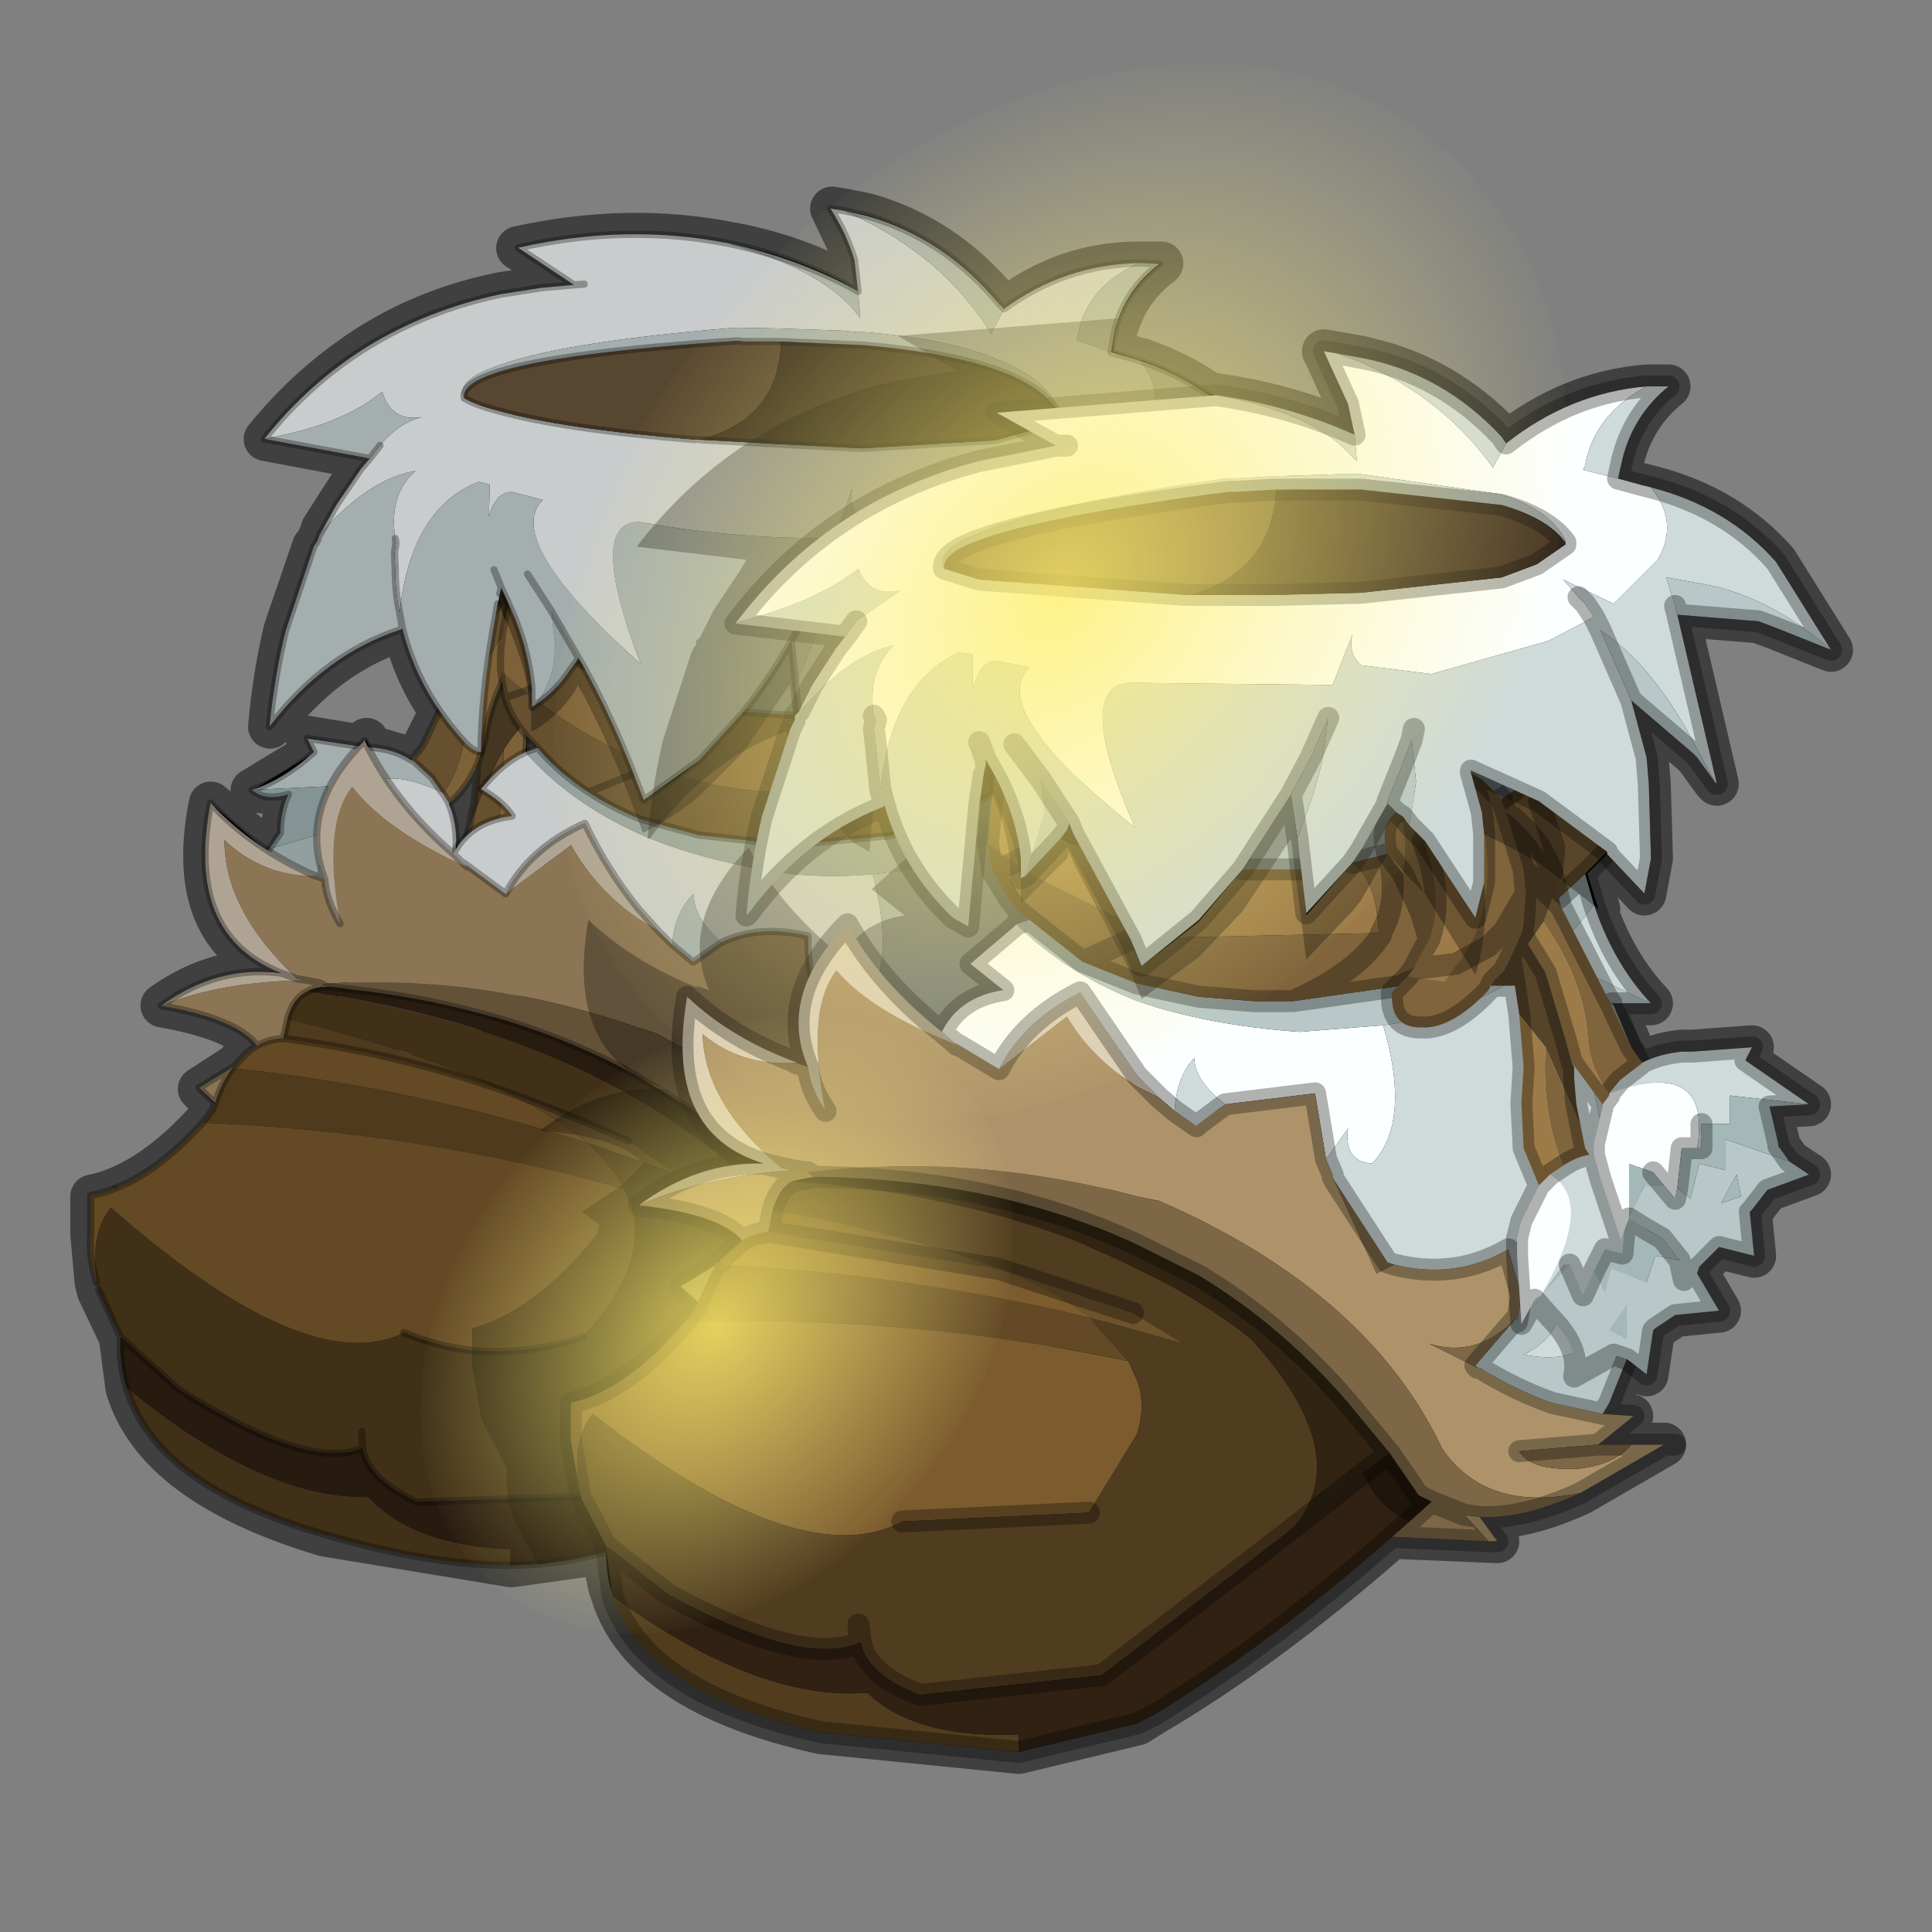 <?xml version="1.0" encoding="UTF-8" standalone="no"?>
<svg xmlns:xlink="http://www.w3.org/1999/xlink" height="440.0px" width="440.0px" xmlns="http://www.w3.org/2000/svg">
  <rect width="100%" height="100%" fill="#808080" stroke="none"/>
  <g transform="matrix(10.0, 0.0, 0.0, 10.0, 0.0, 0.0)">
    <use height="44.0" transform="matrix(1.0, 0.0, 0.0, 1.0, 0.0, 0.0)" width="44.0" xlink:href="#shape0"/>
    <use height="93.85" transform="matrix(0.331, 0.0, 0.0, 0.331, 1.967, 4.667)" width="84.4" xlink:href="#sprite0"/>
    <use height="33.0" transform="matrix(1.0, 0.0, 0.0, 1.0, 10.75, 7.15)" width="31.2" xlink:href="#shape2"/>
    <use height="56.0" transform="matrix(0.158, 0.136, -0.182, 0.211, 17.0, 20.45)" width="56.0" xlink:href="#sprite1"/>
    <use height="56.0" transform="matrix(0.27, 0.233, -0.311, 0.361, 25.3, -3.15)" width="56.0" xlink:href="#sprite1"/>
  </g>
  <defs>
    <g id="shape0" transform="matrix(1.0, 0.0, 0.0, 1.0, 0.0, 0.0)">
      <path d="M44.0 44.0 L0.0 44.0 0.0 0.0 44.0 0.0 44.0 44.0" fill="#43adca" fill-opacity="0.0" fill-rule="evenodd" stroke="none"/>
      <path d="M27.7 23.55 L27.65 23.6 27.55 23.55 27.7 23.55 M7.85 21.7 L7.65 21.6 7.95 21.6 7.85 21.7 M2.7 27.15 L2.55 27.0 2.7 27.05 2.7 27.15" fill="#000000" fill-opacity="0.302" fill-rule="evenodd" stroke="none"/>
      <path d="M40.5 26.1 L40.75 26.45 41.2 26.75 40.25 27.1 39.9 27.55 39.85 27.6 39.95 28.6 39.15 28.4 38.7 28.85 38.65 29.0 39.15 29.85 38.15 29.95 37.7 30.25 37.65 30.3 37.5 31.3 37.05 30.95 36.65 31.95 36.5 32.2 37.15 32.25 36.4 32.9 37.9 32.9 36.0 34.0 Q34.7 34.6 33.7 34.55 L34.1 35.1 31.7 35.0 Q28.85 37.5 26.3 39.0 L25.9 39.25 23.2 39.9 18.7 39.45 Q14.65 38.55 13.95 36.3 13.8 35.9 13.8 35.35 L11.65 35.65 7.4 34.95 Q3.55 33.8 2.9 31.6 L2.75 30.45 2.25 29.4 2.2 29.2 2.1 28.1 2.1 27.25 Q3.35 27.0 4.65 25.6 L4.85 25.3 4.9 25.15 4.55 24.8 5.4 24.25 Q5.6 23.95 5.9 23.8 5.4 23.2 3.7 22.9 4.95 22.0 6.4 22.15 4.2 21.3 4.8 18.3 L6.1 19.4 6.15 19.35 6.4 18.95 6.6 18.1 5.75 18.0 7.15 17.15 7.0 16.8 8.2 17.0 8.35 16.85 8.4 17.0 8.45 17.0 8.55 17.05 9.4 17.3 9.65 17.0 10.05 16.2 Q9.45 15.35 9.2 14.3 L9.1 14.35 Q7.4 14.9 6.15 16.55 6.25 15.4 6.5 14.35 L7.15 12.45 7.25 12.35 7.25 12.3 7.3 12.2 7.35 12.05 7.7 11.5 8.25 10.65 8.45 10.45 6.05 10.0 Q6.9 8.95 7.95 8.2 9.45 7.1 11.4 6.7 L12.35 6.55 13.1 6.5 11.8 5.65 Q14.3 5.1 16.6 5.55 18.0 5.8 19.25 6.45 L19.55 6.65 19.5 5.9 18.95 4.75 19.25 4.8 19.75 4.9 Q21.5 5.4 22.75 6.9 L22.9 7.05 Q24.25 6.0 25.95 6.0 L26.45 6.0 Q25.65 6.6 25.4 7.55 L25.35 8.0 25.8 8.15 25.95 8.2 26.0 8.2 Q26.85 8.5 27.5 8.95 L27.7 9.0 Q29.15 9.2 30.5 9.75 L30.85 9.9 30.7 9.2 30.25 8.2 30.15 8.0 30.45 8.05 31.0 8.15 31.2 8.2 Q32.9 8.6 34.2 9.95 L34.3 10.1 Q35.75 8.95 37.5 8.8 L38.0 8.8 Q37.2 9.45 36.95 10.45 L36.85 10.9 37.4 11.05 37.6 11.1 Q39.35 11.55 40.45 12.8 L41.7 14.8 40.45 14.3 40.05 14.15 38.2 14.0 39.1 17.85 39.05 17.8 38.65 17.25 38.55 17.15 37.15 15.95 37.5 17.25 37.55 17.85 37.6 19.55 37.45 20.35 36.6 19.45 36.15 19.9 36.4 20.7 36.3 20.6 Q36.75 21.95 37.6 22.85 L36.7 22.85 36.75 22.9 37.15 23.85 37.4 24.2 Q37.8 24.0 38.3 23.95 L38.4 23.95 38.45 23.95 38.55 23.95 39.9 23.85 39.75 24.15 41.2 25.15 40.3 25.2 40.5 26.05 40.5 26.1 M12.05 16.85 L12.0 16.8 12.0 17.15 12.25 17.05 12.05 16.85 M10.9 17.75 L10.9 17.65 10.9 17.5 10.9 17.4 10.25 18.3 10.4 19.2 10.4 19.35 10.7 19.0 10.7 18.8 10.8 18.3 10.9 17.75" fill="#000000" fill-rule="evenodd" stroke="none"/>
      <path d="M40.5 26.1 L40.75 26.45 41.2 26.75 40.25 27.1 39.9 27.55 39.85 27.6 39.95 28.6 39.15 28.4 38.7 28.85 38.65 29.0 39.15 29.85 38.15 29.95 37.7 30.25 37.65 30.3 37.5 31.3 37.05 30.95 36.65 31.95 36.5 32.2 37.15 32.25 36.4 32.9 37.9 32.9 36.0 34.0 Q34.7 34.6 33.7 34.55 L34.1 35.1 31.7 35.0 Q28.85 37.5 26.3 39.0 L25.9 39.25 23.2 39.9 18.7 39.45 Q14.65 38.55 13.95 36.3 13.8 35.9 13.8 35.35 L11.65 35.65 7.4 34.95 Q3.55 33.8 2.9 31.6 L2.75 30.45 2.25 29.4 2.2 29.2 2.1 28.1 2.1 27.25 Q3.35 27.0 4.65 25.6 L4.85 25.3 4.9 25.15 4.55 24.8 5.4 24.25 Q5.6 23.95 5.9 23.8 5.4 23.2 3.7 22.9 4.95 22.0 6.4 22.15 4.2 21.3 4.8 18.3 L6.1 19.4 6.15 19.35 6.4 18.95 6.6 18.1 5.75 18.0 7.15 17.15 7.0 16.8 8.2 17.0 8.35 16.85 8.4 17.0 8.45 17.0 8.55 17.05 9.4 17.3 9.65 17.0 10.05 16.2 Q9.45 15.35 9.2 14.3 L9.1 14.35 Q7.4 14.9 6.15 16.55 6.25 15.4 6.5 14.35 L7.15 12.45 7.25 12.35 7.25 12.3 7.3 12.2 7.35 12.05 7.7 11.5 8.25 10.65 8.45 10.45 6.05 10.0 Q6.9 8.95 7.95 8.2 9.45 7.1 11.4 6.7 L12.35 6.55 13.1 6.5 11.8 5.65 Q14.3 5.1 16.6 5.55 18.0 5.8 19.25 6.45 L19.55 6.65 19.5 5.9 18.95 4.75 19.25 4.8 19.75 4.9 Q21.5 5.4 22.75 6.9 L22.9 7.05 Q24.25 6.0 25.95 6.0 L26.45 6.0 Q25.65 6.6 25.4 7.55 L25.35 8.0 25.8 8.15 25.95 8.2 26.0 8.2 Q26.85 8.5 27.5 8.95 L27.7 9.0 Q29.15 9.2 30.5 9.75 L30.85 9.9 30.7 9.2 30.25 8.2 30.15 8.0 30.45 8.05 31.0 8.15 31.2 8.2 Q32.9 8.6 34.2 9.95 L34.3 10.1 Q35.75 8.95 37.5 8.8 L38.0 8.8 Q37.2 9.45 36.95 10.45 L36.85 10.9 37.4 11.05 37.6 11.1 Q39.35 11.55 40.45 12.8 L41.7 14.8 40.45 14.3 40.05 14.15 38.2 14.0 39.1 17.85 39.05 17.8 38.65 17.25 38.55 17.15 37.15 15.95 37.5 17.25 37.55 17.85 37.6 19.55 37.45 20.35 36.6 19.45 36.15 19.9 36.4 20.7 36.3 20.6 Q36.75 21.95 37.6 22.85 L36.7 22.85 36.75 22.9 37.15 23.85 37.4 24.2 Q37.8 24.0 38.3 23.95 L38.4 23.95 38.45 23.95 38.55 23.95 39.9 23.85 39.75 24.15 41.2 25.15 40.3 25.2 40.5 26.05 40.5 26.1 M12.05 16.85 L12.25 17.05 12.0 17.15 12.0 16.8 12.05 16.85 M10.9 17.75 L10.9 17.65 10.9 17.5 10.9 17.4 10.25 18.3 10.4 19.2 10.4 19.35 10.7 19.0 10.7 18.8 10.8 18.3 10.9 17.75" fill="none" stroke="#000000" stroke-linecap="round" stroke-linejoin="round" stroke-opacity="0.502" stroke-width="1.0"/>
    </g>
    <g id="sprite0" transform="matrix(1.0, 0.0, 0.0, 1.0, 0.25, 0.25)">
      <use height="93.85" transform="matrix(1.0, 0.0, 0.0, 1.0, -0.25, -0.25)" width="84.4" xlink:href="#shape1"/>
    </g>
    <g id="shape1" transform="matrix(1.0, 0.0, 0.0, 1.0, 0.25, 0.25)">
      <path d="M38.35 21.75 L35.45 18.95 33.95 18.9 Q30.9 26.9 34.25 31.9 L34.45 32.0 36.75 32.45 37.2 32.45 36.75 32.45 34.45 32.0 34.25 31.9 34.3 32.0 34.45 32.2 35.25 33.15 37.7 33.05 37.2 32.45 36.8 31.6 36.3 30.45 Q35.25 27.4 36.75 23.85 L38.35 21.75 Q37.6 24.2 38.15 26.15 L39.05 24.9 39.1 24.85 Q39.75 23.0 38.55 21.95 L38.35 21.75 M28.7 46.55 Q29.4 45.5 29.75 44.15 L30.0 41.25 30.0 41.1 29.95 38.7 Q29.95 36.95 30.2 35.1 29.4 35.8 28.45 37.25 28.65 41.75 27.15 45.15 27.65 45.45 28.05 45.85 L28.7 46.55 M28.7 28.9 Q26.15 32.45 25.8 36.15 25.55 38.35 24.45 40.0 L24.3 40.25 24.7 40.9 24.75 40.95 24.75 40.9 Q26.0 39.8 26.7 38.15 L27.15 36.65 Q27.45 34.35 28.55 32.2 L29.7 30.4 28.7 28.9" fill="#7d6239" fill-rule="evenodd" stroke="none"/>
      <path d="M38.35 21.75 L36.75 23.85 Q35.25 27.4 36.3 30.45 L36.85 28.65 Q37.25 27.35 38.15 26.15 37.6 24.2 38.35 21.75 M34.25 31.9 Q30.9 26.9 33.95 18.9 L33.7 19.0 33.0 19.45 31.9 20.55 31.75 20.7 31.65 20.85 31.3 21.55 Q30.4 23.55 30.1 25.35 L29.9 26.95 30.1 29.1 30.25 29.65 30.85 31.4 31.4 32.25 32.0 33.05 32.15 33.25 32.4 33.55 Q34.45 36.1 36.35 36.45 L36.7 36.5 Q38.65 36.5 38.65 34.4 L38.6 34.15 38.15 33.7 37.7 33.05 35.25 33.15 34.45 32.2 34.3 32.0 34.25 31.9 32.35 30.65 31.35 29.6 29.9 26.95 31.35 29.6 32.35 30.65 34.25 31.9 M27.7 27.8 Q25.6 30.35 24.3 33.9 L24.25 34.1 24.25 34.15 22.9 36.95 22.1 37.95 22.25 38.0 23.5 39.15 24.2 40.15 24.3 40.25 24.45 40.0 Q25.55 38.35 25.8 36.15 26.15 32.45 28.7 28.9 L28.25 27.1 28.1 27.3 27.7 27.8 M28.45 37.25 Q27.35 39.15 26.1 42.5 L25.75 43.95 25.55 44.4 Q26.3 44.6 27.15 45.15 28.65 41.75 28.45 37.25" fill="#665030" fill-rule="evenodd" stroke="none"/>
      <path d="M31.3 21.55 Q29.2 23.0 28.3 25.3 L27.8 27.05 27.7 27.8 28.1 27.3 28.25 27.1 28.7 28.9 29.7 30.4 28.55 32.2 Q27.45 34.35 27.15 36.65 L26.7 38.15 26.65 38.5 26.65 38.95 26.6 39.2 26.6 39.3 26.4 41.0 26.1 42.5 Q27.35 39.15 28.45 37.25 29.4 35.8 30.2 35.1 L30.55 33.25 32.15 33.25 32.0 33.05 31.4 32.25 30.85 31.4 30.25 29.65 30.1 29.1 29.9 26.95 30.1 25.35 Q30.4 23.55 31.3 21.55 M28.25 27.1 L28.65 26.65 29.0 26.3 30.1 25.35 29.0 26.3 28.65 26.65 28.25 27.1 M29.7 30.4 L30.25 29.65 29.7 30.4 M30.55 33.25 L30.85 31.4 30.55 33.25" fill="#443620" fill-rule="evenodd" stroke="none"/>
      <path d="M28.85 54.45 L29.7 56.0 Q29.45 53.8 30.05 51.45 L30.1 50.25 29.9 49.05 Q29.5 47.6 28.7 46.55 L28.05 45.85 Q25.0 47.4 28.5 54.0 L28.85 54.45 M24.3 40.25 L24.2 40.15 Q17.6 37.2 18.45 43.5 L19.45 43.55 19.75 46.2 19.8 47.0 20.6 46.1 21.3 45.3 22.8 44.8 22.85 48.45 23.05 49.2 23.3 50.2 23.4 49.85 Q23.7 47.85 24.8 45.95 L25.15 44.35 25.2 43.65 Q25.2 42.2 24.7 40.95 L24.7 40.9 24.3 40.25" fill="#c9cccc" fill-rule="evenodd" stroke="none"/>
      <path d="M22.1 37.95 Q21.0 37.25 19.6 37.1 L19.25 37.05 19.05 37.05 18.85 37.05 14.95 36.45 15.4 37.4 Q13.3 39.3 11.15 40.0 L16.4 39.75 16.35 41.65 18.15 41.75 18.15 43.45 18.45 43.5 Q17.6 37.2 24.2 40.15 L23.5 39.15 22.25 38.0 22.1 37.95 M25.55 44.4 L25.15 44.35 24.8 45.95 Q23.7 47.85 23.4 49.85 L23.3 50.2 23.05 49.2 23.15 51.0 24.4 50.65 25.05 52.25 25.7 53.95 26.6 51.8 27.15 51.8 28.5 54.0 28.45 54.05 28.85 54.45 28.5 54.0 Q25.0 47.4 28.05 45.85 27.65 45.45 27.15 45.15 26.3 44.6 25.55 44.4" fill="#a5aeae" fill-rule="evenodd" stroke="none"/>
      <path d="M12.35 44.05 Q11.75 44.65 11.05 44.8 L13.8 46.05 14.75 47.45 14.85 47.55 Q14.4 49.4 14.5 50.6 15.4 49.85 16.9 50.1 L18.15 51.4 18.25 51.85 18.25 51.9 Q17.75 53.85 16.75 54.4 L19.7 54.75 20.95 55.85 21.05 55.9 Q21.1 57.85 21.5 59.0 21.9 58.3 22.8 58.0 L23.7 57.8 26.25 59.45 Q25.9 57.4 27.85 55.5 L28.85 54.45 28.45 54.05 26.6 51.8 25.7 53.95 25.05 52.25 24.25 53.65 23.95 51.9 21.6 52.8 21.05 51.0 19.45 51.1 Q19.8 50.25 20.7 49.65 L21.6 49.15 22.85 48.45 21.9 46.25 20.6 46.1 19.8 47.0 19.75 46.2 18.8 46.9 18.2 44.5 16.6 44.9 16.65 42.8 12.35 44.05 M16.7 47.1 L15.45 46.5 15.8 45.15 16.7 47.1 M18.15 51.4 L19.05 52.45 19.45 51.1 19.05 52.45 18.15 51.4 M23.9 56.2 L22.8 56.6 22.85 54.35 23.9 56.2" fill="#939f9f" fill-rule="evenodd" stroke="none"/>
      <path d="M11.15 40.0 Q12.05 40.8 13.65 40.3 13.1 41.5 13.1 42.9 L13.1 42.95 12.35 44.05 16.65 42.8 16.6 44.9 18.2 44.5 18.8 46.9 19.75 46.2 19.45 43.55 18.45 43.5 18.15 43.45 18.15 41.75 16.35 41.65 16.4 39.75 11.15 40.0 M16.7 47.1 L15.8 45.15 15.45 46.5 16.7 47.1 M20.6 46.1 L21.9 46.25 22.85 48.45 22.8 44.8 21.3 45.3 20.6 46.1 M22.85 48.45 L21.6 49.15 20.7 49.65 Q19.8 50.25 19.45 51.1 L21.05 51.0 21.6 52.8 23.95 51.9 24.25 53.65 25.05 52.25 24.4 50.65 23.15 51.0 23.05 49.2 22.85 48.45 M26.6 51.8 L28.45 54.05 28.5 54.0 27.15 51.8 26.6 51.8 M23.9 56.2 L22.85 54.35 22.8 56.6 23.9 56.2" fill="#849393" fill-rule="evenodd" stroke="none"/>
      <path d="M33.95 18.9 L35.45 18.95 38.35 21.75 M36.75 23.85 Q35.25 27.4 36.3 30.45 L36.8 31.6 37.2 32.45 36.75 32.45 34.45 32.0 34.25 31.9 M33.95 18.9 L33.7 19.0 33.0 19.45 31.9 20.55 31.75 20.7 31.65 20.85 31.3 21.55 Q29.2 23.0 28.3 25.3 L27.8 27.05 27.7 27.8 Q25.6 30.35 24.3 33.9 L24.25 34.1 24.25 34.15 22.9 36.95 22.1 37.95 Q21.0 37.25 19.6 37.1 L19.25 37.05 19.05 37.05 18.85 37.05 14.95 36.45 15.4 37.4 Q13.3 39.3 11.15 40.0 12.05 40.8 13.65 40.3 13.1 41.5 13.1 42.9 L13.1 42.95 12.35 44.05 Q11.75 44.65 11.05 44.8 L13.8 46.05 14.75 47.45 14.85 47.55 Q14.4 49.4 14.5 50.6 15.4 49.85 16.9 50.1 L18.15 51.4 18.25 51.85 18.25 51.9 Q17.75 53.85 16.75 54.4 L19.7 54.75 20.95 55.85 21.05 55.9 Q21.1 57.85 21.5 59.0 21.9 58.3 22.8 58.0 L23.7 57.8 26.25 59.45 Q25.9 57.4 27.85 55.5 L28.85 54.45 29.7 56.0 Q29.45 53.8 30.05 51.45 L30.1 50.25 29.9 49.05 Q29.5 47.6 28.7 46.55 29.4 45.5 29.75 44.15 L30.0 41.25 30.0 41.1 29.95 38.7 Q29.95 36.95 30.2 35.1 L30.55 33.25 32.15 33.25 32.4 33.55 Q34.45 36.1 36.35 36.45 L36.7 36.5 Q38.65 36.5 38.65 34.4 L38.6 34.15 38.15 33.7 37.7 33.05 37.2 32.45 M29.9 26.95 L30.1 25.35 Q30.4 23.55 31.3 21.55 M30.1 25.35 L29.0 26.3 28.65 26.65 28.25 27.1 28.1 27.3 27.7 27.8 M24.3 40.25 L24.2 40.15 23.5 39.15 22.25 38.0 22.1 37.95 M32.15 33.25 L32.0 33.05 31.4 32.25 30.85 31.4 30.25 29.65 30.1 29.1 29.9 26.95 31.35 29.6 32.35 30.65 34.25 31.9 M30.25 29.65 L29.7 30.4 28.55 32.2 Q27.45 34.35 27.15 36.65 L26.7 38.15 Q26.0 39.8 24.75 40.9 L24.75 40.95 M24.7 40.9 L24.3 40.25 M38.15 26.15 Q37.25 27.35 36.85 28.65 L36.3 30.45 M38.15 26.15 L39.05 24.9 39.1 24.85 Q39.75 23.0 38.55 21.95 L38.35 21.75 M26.1 42.5 L26.4 41.0 26.6 39.3 26.6 39.2 26.65 38.95 26.65 38.5 26.7 38.15 M26.1 42.5 L25.75 43.95 25.55 44.4 25.15 44.35 25.2 43.65 Q25.2 42.2 24.7 40.95 L24.75 40.95 M24.7 40.95 L24.7 40.9 M30.85 31.4 L30.55 33.25 M18.45 43.5 L18.15 43.45 18.15 41.75 M19.75 46.2 L19.45 43.55 18.45 43.5 M20.6 46.1 L21.3 45.3 M22.85 48.45 L21.6 49.15 20.7 49.65 Q19.8 50.25 19.45 51.1 L19.05 52.45 18.15 51.4 M20.6 46.1 L19.8 47.0 19.75 46.2 M23.05 49.2 L23.15 51.0 24.4 50.65 25.05 52.25 25.7 53.95 26.6 51.8 M28.05 45.85 L28.7 46.55 M22.85 48.45 L23.05 49.2 23.3 50.2 23.4 49.85 Q23.7 47.85 24.8 45.95 L25.15 44.35 M28.05 45.85 Q27.65 45.45 27.15 45.15 26.3 44.6 25.55 44.4" fill="none" stroke="#000000" stroke-linecap="round" stroke-linejoin="round" stroke-opacity="0.302" stroke-width="0.5"/>
      <path d="M62.95 30.35 Q63.75 30.75 64.45 31.3 L67.05 33.25 68.85 35.05 67.4 36.35 65.7 37.85 65.4 38.05 63.5 39.4 63.3 39.55 61.0 40.9 Q56.95 42.7 55.05 43.15 L48.05 43.8 Q52.25 42.15 53.9 39.6 52.25 42.15 48.05 43.8 L45.5 43.5 41.85 43.1 37.85 42.0 Q35.9 41.2 34.3 40.15 32.3 38.85 30.8 37.1 L30.2 36.5 29.65 35.8 Q28.9 34.85 28.55 33.65 L28.25 31.8 29.9 33.2 28.55 33.65 29.9 33.2 30.4 33.6 30.4 34.3 30.9 34.0 Q33.85 36.15 36.9 37.55 L37.4 38.9 37.9 40.1 38.1 40.7 40.6 39.05 Q47.05 41.0 53.8 39.55 53.7 36.0 52.2 34.7 L54.5 34.25 56.85 33.45 57.0 33.45 Q58.45 35.4 59.55 37.65 L60.1 38.9 60.6 37.15 Q61.1 34.65 60.65 31.75 L61.95 31.0 62.95 30.35 M53.95 39.55 L53.8 39.55 53.9 39.6 53.95 39.55 Q55.25 37.25 54.5 34.25 55.25 37.25 53.95 39.55 M64.45 31.3 Q65.3 32.9 65.4 34.4 L65.25 36.0 64.8 37.35 63.5 39.4 64.8 37.35 65.25 36.0 65.4 34.4 Q65.3 32.9 64.45 31.3 M37.4 38.9 L34.3 40.15 37.4 38.9" fill="#665030" fill-rule="evenodd" stroke="none"/>
      <path d="M67.4 36.35 L67.9 38.5 Q63.0 44.95 53.85 45.8 51.3 46.05 48.4 45.8 42.35 45.0 37.85 43.05 33.05 40.9 29.95 37.4 L30.8 37.1 Q32.3 38.85 34.3 40.15 35.9 41.2 37.85 42.0 L41.85 43.1 45.5 43.5 48.05 43.8 55.05 43.15 Q56.95 42.7 61.0 40.9 L63.3 39.55 63.5 39.4 65.4 38.05 65.7 37.85 67.4 36.35 M71.65 45.4 L69.0 45.2 68.95 45.25 66.7 42.75 71.65 45.4 M72.95 52.7 L74.7 54.45 75.1 54.75 70.4 55.0 Q70.95 57.9 71.0 60.65 71.0 65.15 69.45 69.4 L68.2 72.2 67.85 73.0 64.45 71.95 Q62.0 71.0 59.75 69.35 L59.45 69.15 Q61.45 68.05 62.3 66.1 L62.25 66.3 62.55 64.7 65.35 64.85 Q65.1 67.6 62.65 68.6 69.65 70.5 69.25 59.95 L69.3 59.55 66.9 46.95 Q68.4 51.65 72.95 52.7 M52.1 34.65 L52.15 34.65 54.5 30.8 55.15 31.4 56.7 33.1 57.0 33.45 56.85 33.45 54.5 34.25 52.2 34.7 52.1 34.65 M60.65 31.75 L60.1 29.05 60.05 28.9 62.95 30.35 61.95 31.0 60.65 31.75 M48.8 34.9 L44.95 34.65 Q46.7 32.5 48.25 29.75 L48.8 34.9" fill="#939f9f" fill-rule="evenodd" stroke="none"/>
      <path d="M67.9 38.5 Q69.2 42.55 71.65 45.4 L66.7 42.75 68.95 45.25 69.0 45.2 69.05 45.35 70.15 48.3 70.75 49.5 72.95 52.7 Q68.4 51.65 66.9 46.95 L69.3 59.55 69.25 59.95 Q69.65 70.5 62.65 68.6 65.1 67.6 65.35 64.85 L62.55 64.7 Q62.6 63.2 61.8 61.4 58.4 63.3 54.3 61.95 L53.9 61.8 Q52.25 59.6 51.0 57.05 L50.55 56.15 50.5 55.85 50.45 55.7 50.05 54.6 51.5 52.5 Q51.1 54.9 52.95 55.15 55.6 52.4 53.85 45.8 63.0 44.95 67.9 38.5 M40.05 50.65 Q40.25 48.35 41.55 47.15 41.45 48.7 43.45 50.5 L41.65 51.75 41.5 51.85 40.05 50.65" fill="#a5aeae" fill-rule="evenodd" stroke="none"/>
      <path d="M67.85 73.0 L69.75 73.25 Q68.8 74.8 67.5 75.0 64.55 75.95 62.3 75.1 62.9 76.45 66.15 76.5 68.6 76.45 69.6 75.15 L71.75 75.3 Q68.75 77.2 66.2 78.25 60.05 79.2 57.3 74.7 L57.05 74.3 Q52.4 63.75 38.95 56.75 L37.55 56.3 Q26.85 52.6 15.95 53.35 L15.85 53.3 14.95 53.1 15.85 53.3 15.95 53.35 16.35 53.55 Q15.55 53.55 15.0 53.85 14.0 54.3 13.6 55.75 L13.3 57.1 Q12.3 57.15 11.5 57.6 10.1 55.75 4.9 54.85 9.1 53.15 14.95 53.1 L14.25 53.0 Q9.25 48.3 9.25 43.45 11.8 45.9 15.45 45.9 L15.25 45.8 16.15 46.15 Q16.25 47.6 17.2 49.2 15.95 42.3 18.05 39.75 20.3 42.7 25.95 45.3 L25.75 45.05 28.6 47.15 33.1 43.8 Q34.75 46.8 37.7 48.85 L39.1 49.7 40.05 50.65 41.5 51.85 41.65 51.75 43.45 50.5 Q46.0 49.25 49.4 50.05 49.35 52.3 50.05 54.6 L50.45 55.7 50.5 55.85 50.55 56.15 51.0 57.05 53.1 62.45 54.3 61.95 Q58.4 63.3 61.8 61.4 62.6 63.2 62.55 64.7 L62.25 66.3 62.3 66.1 Q59.7 68.75 56.55 67.45 L59.75 69.35 Q62.0 71.0 64.45 71.95 L67.85 73.0 M9.95 59.0 L9.8 59.15 Q9.1 60.1 8.6 61.55 L7.5 60.5 9.95 59.0 M58.5 79.2 L59.6 79.35 60.7 81.15 60.05 81.1 58.5 79.2" fill="#8b7554" fill-rule="evenodd" stroke="none"/>
      <path d="M17.2 49.2 Q16.25 47.6 16.15 46.15 14.25 41.2 18.9 36.6 20.95 40.9 25.0 44.4 L25.95 45.3 Q20.3 42.7 18.05 39.75 15.95 42.3 17.2 49.2 M15.45 45.9 Q11.8 45.9 9.25 43.45 9.25 48.3 14.25 53.0 L14.95 53.1 Q9.1 53.15 4.9 54.85 8.75 52.05 13.15 52.6 L14.25 53.0 13.15 52.6 Q6.5 50.0 8.3 40.9 11.1 43.95 15.45 45.9 M28.6 47.15 Q30.25 44.0 34.05 42.3 35.6 45.55 37.75 48.2 L39.1 49.7 37.7 48.85 Q34.75 46.8 33.1 43.8 L28.6 47.15" fill="#afa494" fill-rule="evenodd" stroke="none"/>
      <path d="M13.6 55.75 Q14.0 54.3 15.0 53.85 28.15 55.8 37.45 61.15 41.45 63.45 44.8 66.4 51.6 74.75 47.3 79.4 L34.5 88.6 22.5 89.0 Q19.15 87.5 18.75 85.3 14.95 86.9 6.1 81.25 L2.1 77.65 0.6 74.4 0.45 73.9 Q0.0 70.4 1.45 68.75 14.95 80.6 21.6 77.35 27.45 79.8 33.95 77.6 36.45 74.9 37.2 72.4 37.75 70.5 37.3 68.8 L36.75 67.45 Q35.95 65.85 34.25 64.3 L40.3 66.4 37.05 64.15 Q32.65 62.2 28.35 60.65 22.7 58.0 13.6 55.75 M18.7 84.15 L18.75 85.3 18.7 84.15" fill="#403018" fill-rule="evenodd" stroke="none"/>
      <path d="M13.3 57.1 L13.6 55.75 Q22.7 58.0 28.35 60.65 20.8 58.05 13.3 57.1 M9.8 59.15 Q22.2 60.45 34.25 64.3 35.95 65.85 36.75 67.45 22.55 63.45 7.75 62.9 L8.4 62.05 8.6 61.55 Q9.1 60.1 9.8 59.15" fill="#4f3a1d" fill-rule="evenodd" stroke="none"/>
      <path d="M11.5 57.6 Q12.3 57.15 13.3 57.1 20.8 58.05 28.35 60.65 32.0 62.4 34.25 64.3 22.2 60.45 9.8 59.15 L9.95 59.0 10.05 58.9 Q10.7 58.05 11.5 57.6 M7.75 62.9 Q22.55 63.45 36.75 67.45 L37.3 68.8 Q37.75 70.5 37.2 72.4 36.45 74.9 33.95 77.6 27.45 79.8 21.6 77.35 14.95 80.6 1.45 68.75 0.0 70.4 0.45 73.9 -0.1 72.05 0.05 70.45 L0.05 67.9 Q3.85 67.2 7.75 62.9" fill="#634924" fill-rule="evenodd" stroke="none"/>
      <path d="M67.5 75.0 L69.6 75.15 Q68.6 76.45 66.15 76.5 62.9 76.45 62.3 75.1 64.55 75.95 67.5 75.0 M62.3 66.1 Q61.45 68.05 59.45 69.15 L59.75 69.35 56.55 67.45 Q59.7 68.75 62.3 66.1 M15.95 53.35 Q26.85 52.6 37.55 56.3 L38.95 56.75 Q52.4 63.75 57.05 74.3 L57.3 74.7 Q60.05 79.2 66.2 78.25 62.45 79.75 59.6 79.35 L58.5 79.2 Q57.4 78.85 56.4 78.2 57.4 78.85 58.5 79.2 L60.05 81.1 53.8 80.45 55.0 79.45 56.4 78.2 55.65 77.6 55.3 77.2 53.75 74.75 51.15 71.1 Q46.9 65.75 41.45 62.0 L37.5 59.6 Q28.35 54.6 16.35 53.55 L15.95 53.35 M54.3 61.95 L53.1 62.45 51.0 57.05 Q52.25 59.6 53.9 61.8 L54.3 61.95" fill="#645238" fill-rule="evenodd" stroke="none"/>
      <path d="M15.0 53.85 Q15.55 53.55 16.35 53.55 28.35 54.6 37.5 59.6 L41.45 62.0 Q46.9 65.75 51.15 71.1 L53.75 74.75 52.05 76.0 47.3 79.4 Q51.6 74.75 44.8 66.4 41.45 63.45 37.45 61.15 28.15 55.8 15.0 53.85" fill="#271c0f" fill-rule="evenodd" stroke="none"/>
      <path d="M52.1 34.65 L52.2 34.7 Q53.7 36.0 53.8 39.55 47.05 41.0 40.6 39.05 L41.95 37.95 44.95 34.65 48.8 34.9 49.1 37.95 Q50.8 36.45 52.1 34.65 M53.9 39.6 L53.8 39.55 53.95 39.55 53.9 39.6 M30.9 34.0 Q32.45 32.9 33.45 31.2 L33.95 31.5 36.9 37.55 Q33.85 36.15 30.9 34.0 M30.4 33.6 L29.9 33.2 30.4 33.0 29.9 33.2 28.25 31.8 Q28.15 29.8 28.8 27.2 30.15 30.1 30.4 33.0 L30.4 33.6" fill="#7d6239" fill-rule="evenodd" stroke="none"/>
      <path d="M25.95 45.3 L25.0 44.4 Q26.15 42.15 29.05 41.8 28.4 40.8 26.9 39.95 28.35 38.15 29.85 37.45 L29.95 37.4 Q33.05 40.9 37.85 43.05 42.35 45.0 48.4 45.8 51.3 46.05 53.85 45.8 55.6 52.4 52.95 55.15 51.1 54.9 51.5 52.5 L50.05 54.6 Q49.35 52.3 49.4 50.05 46.0 49.25 43.45 50.5 41.45 48.7 41.55 47.15 40.25 48.35 40.05 50.65 L39.1 49.7 37.75 48.2 Q35.6 45.55 34.05 42.3 30.25 44.0 28.6 47.15 L25.75 45.05 25.95 45.3" fill="#c9cccc" fill-rule="evenodd" stroke="none"/>
      <path d="M34.25 64.3 Q32.0 62.4 28.35 60.65 32.65 62.2 37.05 64.15 L40.3 66.4 34.25 64.3" fill="#574223" fill-rule="evenodd" stroke="none"/>
      <path d="M52.05 76.0 L53.75 74.75 55.3 77.2 55.65 77.6 56.4 78.2 55.0 79.45 Q52.85 78.35 52.05 76.0" fill="#181009" fill-rule="evenodd" stroke="none"/>
      <path d="M47.3 79.4 L52.05 76.0 Q52.85 78.35 55.0 79.45 L53.8 80.45 Q45.45 87.25 37.95 91.35 L36.8 91.95 Q33.45 93.3 28.9 93.35 L28.95 92.25 Q22.25 92.0 19.15 88.65 11.85 88.8 2.5 81.1 2.0 79.45 2.1 77.65 L6.1 81.25 Q14.95 86.9 18.75 85.3 19.15 87.5 22.5 89.0 L34.5 88.6 47.3 79.4" fill="#271a0f" fill-rule="evenodd" stroke="none"/>
      <path d="M2.5 81.1 Q11.85 88.8 19.15 88.65 22.25 92.0 28.95 92.25 L28.9 93.35 Q23.35 93.35 16.05 91.2 4.4 87.8 2.5 81.1" fill="#403018" fill-rule="evenodd" stroke="none"/>
      <path d="M68.85 35.05 L67.4 36.35 67.9 38.5 Q69.2 42.55 71.65 45.4 L69.0 45.2 69.05 45.35 70.15 48.3 70.75 49.5 72.95 52.7 74.7 54.45 75.1 54.75 70.4 55.0 Q70.95 57.9 71.0 60.65 71.0 65.15 69.45 69.4 L68.2 72.2 67.85 73.0 69.75 73.25 Q68.8 74.8 67.5 75.0 L69.6 75.15 71.75 75.3 72.55 75.4 M62.55 64.7 L62.25 66.3 M62.3 66.1 Q61.45 68.05 59.45 69.15 L59.75 69.35 Q62.0 71.0 64.45 71.95 L67.85 73.0 M14.95 53.1 L15.85 53.3 15.95 53.35 M66.2 78.25 Q68.75 77.2 71.75 75.3 M16.15 46.15 Q16.25 47.6 17.2 49.2 M25.95 45.3 L25.0 44.4 Q20.95 40.9 18.9 36.6 14.25 41.2 16.15 46.15 L15.25 45.8 M14.25 53.0 L14.95 53.1 M4.9 54.85 Q10.1 55.75 11.5 57.6 12.3 57.15 13.3 57.1 L13.6 55.75 Q14.0 54.3 15.0 53.85 15.55 53.55 16.35 53.55 L15.95 53.35 M13.15 52.6 L14.25 53.0 M9.95 59.0 L9.8 59.15 M28.35 60.65 Q20.8 58.05 13.3 57.1 M11.5 57.6 Q10.7 58.05 10.05 58.9 L9.95 59.0 7.5 60.5 8.6 61.55 Q9.1 60.1 9.8 59.15 M8.6 61.55 L8.4 62.05 7.75 62.9 Q3.85 67.2 0.05 67.9 L0.05 70.45 Q-0.1 72.05 0.45 73.9 M37.05 64.15 Q32.65 62.2 28.35 60.65 M13.15 52.6 Q8.75 52.05 4.9 54.85 M15.45 45.9 Q11.1 43.95 8.3 40.9 6.5 50.0 13.15 52.6 M52.1 34.65 L52.2 34.7 54.5 34.25 56.85 33.45 57.0 33.45 M62.95 30.35 L61.95 31.0 60.65 31.75 M48.8 34.9 L44.95 34.65 M53.95 39.55 Q55.25 37.25 54.5 34.25 M53.95 39.55 L53.9 39.6 Q52.25 42.15 48.05 43.8 L55.05 43.15 Q56.95 42.7 61.0 40.9 L63.3 39.55 63.5 39.4 64.8 37.35 65.25 36.0 65.4 34.4 Q65.3 32.9 64.45 31.3 M63.5 39.4 L65.4 38.05 65.7 37.85 67.4 36.35 M33.45 31.2 L33.95 31.5 M30.4 33.0 L29.9 33.2 M28.25 31.8 L28.55 33.65 29.9 33.2 M29.95 37.4 L29.85 37.45 Q28.35 38.15 26.9 39.95 28.4 40.8 29.05 41.8 26.15 42.15 25.0 44.4 M28.55 33.65 Q28.9 34.85 29.65 35.8 L30.2 36.5 30.8 37.1 Q32.3 38.85 34.3 40.15 L37.4 38.9 M30.8 37.1 L29.95 37.4 M28.8 27.2 Q28.15 29.8 28.25 31.8 M34.3 40.15 Q35.9 41.2 37.85 42.0 L41.85 43.1 45.5 43.5 48.05 43.8 M39.1 49.7 L37.75 48.2 Q35.6 45.55 34.05 42.3 30.25 44.0 28.6 47.15 M39.1 49.7 L40.05 50.65 41.5 51.85 41.65 51.75 43.45 50.5 Q46.0 49.25 49.4 50.05 49.35 52.3 50.05 54.6 M25.75 45.05 L28.6 47.15 M53.75 74.75 L51.15 71.1 Q46.9 65.75 41.45 62.0 L37.5 59.6 Q28.35 54.6 16.35 53.55 M51.0 57.05 L50.55 56.15 50.5 55.85 50.45 55.7 50.05 54.6 M54.3 61.95 L53.9 61.8 Q52.25 59.6 51.0 57.05 M54.3 61.95 Q58.4 63.3 61.8 61.4 62.6 63.2 62.55 64.7 M47.3 79.4 L52.05 76.0 53.75 74.75 55.3 77.2 55.65 77.6 56.4 78.2 Q57.4 78.85 58.5 79.2 L59.6 79.35 Q62.45 79.75 66.2 78.25 M53.8 80.45 L55.0 79.45 M60.05 81.1 L60.7 81.15 59.6 79.35 M53.8 80.45 L60.05 81.1 M56.4 78.2 L55.0 79.45 M33.95 77.6 Q27.45 79.8 21.6 77.35 M0.6 74.4 L2.1 77.65 6.1 81.25 Q14.95 86.9 18.75 85.3 L18.7 84.15 M28.9 93.35 Q33.45 93.3 36.8 91.95 L37.95 91.35 Q45.45 87.25 53.8 80.45 M28.9 93.35 Q23.35 93.35 16.05 91.2 4.4 87.8 2.5 81.1 2.0 79.45 2.1 77.65 M18.75 85.3 Q19.15 87.5 22.5 89.0 L34.5 88.6 47.3 79.4 M62.3 75.1 Q64.55 75.95 67.5 75.0" fill="none" stroke="#000000" stroke-linecap="round" stroke-linejoin="round" stroke-opacity="0.302" stroke-width="0.5"/>
      <path d="M70.25 9.9 L71.7 10.3 72.3 10.5 Q74.15 13.05 72.65 15.45 71.75 16.85 69.65 18.25 L66.4 16.45 67.4 17.65 67.8 18.1 68.3 19.05 65.95 20.25 65.6 20.4 65.35 20.5 57.6 22.15 Q54.2 22.3 53.0 21.3 52.2 20.55 52.45 19.25 L51.2 22.65 Q44.7 22.8 37.75 21.55 34.15 21.6 37.9 31.35 28.35 22.8 31.15 20.05 L29.05 19.5 Q28.3 19.5 27.9 20.15 27.6 20.55 27.45 21.2 L27.5 19.0 26.75 18.8 Q22.1 20.6 21.3 27.8 21.0 26.35 21.0 24.8 L20.95 23.7 21.05 23.0 21.0 22.7 Q20.55 19.65 22.4 18.05 19.6 18.5 16.55 21.6 L15.8 22.45 16.0 22.1 16.95 20.4 18.65 17.9 19.25 17.2 19.95 16.3 Q21.3 14.7 22.85 14.35 20.75 14.7 20.1 12.6 17.4 14.85 12.25 15.8 L12.0 15.85 Q18.2 8.05 28.2 5.9 L31.05 5.45 33.3 5.25 29.45 2.7 Q36.95 1.0 43.95 2.4 50.0 4.1 52.5 6.9 L53.0 7.55 52.85 5.7 52.6 3.55 Q52.1 1.85 50.95 0.0 L51.9 0.15 53.45 0.9 Q58.95 3.7 62.0 8.6 L62.9 6.9 Q67.05 3.85 72.15 3.75 68.55 5.4 67.95 8.75 L67.9 9.05 70.25 9.9 M66.55 13.85 L66.6 13.7 Q65.8 11.9 63.2 10.7 L62.35 10.35 62.25 10.3 Q58.95 8.95 53.3 8.5 L52.75 8.5 51.8 8.4 47.4 8.25 44.85 8.2 44.35 8.2 Q32.05 9.2 27.7 10.95 25.15 11.9 25.75 13.05 26.65 13.55 28.05 13.9 32.45 15.15 41.65 15.9 L41.95 15.9 47.25 16.2 53.1 16.5 62.3 15.95 64.65 15.3 66.6 13.95 66.55 13.85 M34.0 5.2 L33.3 5.25 34.0 5.2" fill="#c9cccc" fill-rule="evenodd" stroke="none"/>
      <path d="M25.75 13.05 Q25.55 12.05 28.1 11.25 32.35 9.9 44.55 9.1 L45.0 9.15 47.55 9.15 Q47.4 14.5 41.95 15.9 L41.65 15.9 Q32.45 15.15 28.05 13.9 26.65 13.55 25.75 13.05" fill="#584730" fill-rule="evenodd" stroke="none"/>
      <path d="M47.55 9.15 L53.25 9.4 Q59.0 9.9 62.4 11.1 65.45 12.2 66.55 13.85 L66.6 13.95 64.65 15.3 62.3 15.95 53.1 16.5 47.25 16.2 41.95 15.9 Q47.4 14.5 47.55 9.15" fill="#392c1e" fill-rule="evenodd" stroke="none"/>
      <path d="M72.15 3.75 L73.6 3.8 Q71.2 5.6 70.5 8.45 L70.25 9.9 67.9 9.05 67.95 8.75 Q68.55 5.4 72.15 3.75 M72.3 10.5 Q77.3 12.15 80.45 16.15 82.55 18.75 83.9 22.35 80.3 18.85 76.3 17.5 74.8 16.95 73.25 16.75 L73.7 18.7 73.85 19.3 76.15 30.8 76.05 30.7 74.3 27.0 Q71.85 22.4 68.75 19.95 L68.3 19.05 68.75 19.95 Q70.0 22.4 70.75 24.9 L71.6 28.7 71.8 30.45 Q72.0 33.05 71.75 35.55 L71.35 38.0 68.95 35.15 68.85 35.05 Q66.8 32.9 64.45 31.3 63.75 30.75 62.95 30.35 L60.05 28.9 60.1 29.05 60.65 31.75 60.8 33.25 Q60.95 35.0 60.7 36.5 L60.1 38.9 Q58.9 35.85 57.0 33.45 L56.7 33.1 56.05 32.35 56.45 29.5 56.2 26.55 55.85 27.7 54.55 30.7 54.5 30.8 52.75 33.8 52.1 34.65 Q50.8 36.45 49.1 37.95 L48.55 32.75 49.7 29.95 50.3 27.85 50.75 24.75 49.6 27.3 48.25 29.75 Q46.7 32.5 44.95 34.65 L41.95 37.95 38.1 40.7 37.4 38.9 Q35.95 35.15 33.95 31.5 L33.6 30.9 31.75 27.7 32.0 30.0 Q32.0 32.45 30.65 34.15 L30.4 34.3 30.4 33.0 Q30.15 30.1 28.8 27.2 L28.3 26.1 28.2 26.5 28.05 27.2 27.7 29.2 Q26.95 33.55 26.9 37.4 26.35 37.35 25.8 36.75 22.55 33.2 21.5 28.9 L21.3 29.0 Q16.15 30.7 12.4 35.6 L12.35 35.65 Q12.7 32.1 13.45 29.05 L15.4 23.25 15.6 22.95 15.7 22.75 15.8 22.45 16.55 21.6 Q19.6 18.5 22.4 18.05 20.55 19.65 21.0 22.7 L21.05 23.0 20.95 23.7 21.0 24.8 Q21.0 26.35 21.3 27.8 22.1 20.6 26.75 18.8 L27.5 19.0 27.45 21.2 Q27.6 20.55 27.9 20.15 28.3 19.5 29.05 19.5 L31.15 20.05 Q28.35 22.8 37.9 31.35 34.15 21.6 37.75 21.55 44.7 22.8 51.2 22.65 L52.45 19.25 Q52.2 20.55 53.0 21.3 54.2 22.3 57.6 22.15 L65.35 20.5 65.6 20.4 65.95 20.25 68.3 19.05 67.8 18.1 67.4 17.65 66.4 16.45 69.65 18.25 Q71.75 16.85 72.65 15.45 74.15 13.05 72.3 10.5 M19.25 17.2 L12.0 15.85 12.25 15.8 Q17.4 14.85 20.1 12.6 20.75 14.7 22.85 14.35 21.3 14.7 19.95 16.3 L19.25 17.2 M43.95 2.4 Q48.05 3.25 51.95 5.2 L52.85 5.7 53.0 7.55 52.5 6.9 Q50.0 4.1 43.95 2.4 M51.9 0.15 L53.45 0.5 Q58.75 2.0 62.5 6.5 L62.9 6.9 62.0 8.6 Q58.95 3.7 53.45 0.9 L51.9 0.15 M25.75 13.05 Q25.15 11.9 27.7 10.95 32.05 9.2 44.35 8.2 L44.85 8.2 47.4 8.25 51.8 8.4 52.75 8.5 53.3 8.5 Q58.95 8.95 62.25 10.3 L62.35 10.35 63.2 10.7 Q65.8 11.9 66.6 13.7 L66.55 13.85 Q65.45 12.2 62.4 11.1 59.0 9.9 53.25 9.4 L47.55 9.15 45.0 9.15 44.55 9.1 Q32.35 9.9 28.1 11.25 25.55 12.05 25.75 13.05 M56.4 25.9 L56.2 26.55 56.4 25.9 M27.8 24.85 L28.3 26.1 27.8 24.85 M31.75 27.7 L30.1 25.15 31.75 27.7 M21.5 28.9 L21.3 27.8 21.5 28.9" fill="#a5aeae" fill-rule="evenodd" stroke="none"/>
      <path d="M83.9 22.35 Q82.1 21.2 80.35 20.5 L79.15 20.1 Q76.55 19.2 73.85 19.3 L73.7 18.7 73.25 16.75 Q74.8 16.95 76.3 17.5 80.3 18.85 83.9 22.35 M76.05 30.7 L74.9 28.9 74.6 28.6 Q73.0 26.55 70.75 24.9 70.0 22.4 68.75 19.95 71.85 22.4 74.3 27.0 L76.05 30.7 M54.5 30.8 L54.55 30.7 55.85 27.7 56.2 26.55 56.45 29.5 56.05 32.35 55.55 31.85 55.15 31.4 54.5 30.8 M50.75 24.75 L50.3 27.85 49.7 29.95 48.55 32.75 48.25 29.75 49.6 27.3 50.75 24.75 M33.6 30.9 L33.45 31.2 33.0 31.8 Q32.05 33.25 30.65 34.15 32.0 32.45 32.0 30.0 L31.75 27.7 33.6 30.9" fill="#939f9f" fill-rule="evenodd" stroke="none"/>
      <path d="M68.95 35.15 L67.6 36.3 68.25 38.8 64.4 35.5 62.85 34.45 60.8 33.25 60.65 31.75 60.1 29.05 60.05 28.9 62.95 30.35 Q63.75 30.75 64.45 31.3 66.8 32.9 68.85 35.05 L68.95 35.15 M60.7 36.5 Q61.05 40.0 60.0 42.8 58.85 39.65 56.95 37.1 L56.65 36.75 55.95 35.85 55.1 34.9 54.45 34.25 52.7 37.15 52.0 37.9 Q50.7 39.65 49.05 41.0 L48.15 32.75 44.9 37.45 41.9 40.45 Q40.05 41.95 38.05 42.95 L37.35 41.1 Q35.9 37.2 33.95 33.45 L33.55 32.8 33.4 33.15 Q32.3 34.85 30.65 35.85 L30.35 36.0 30.35 34.65 Q30.1 31.75 28.75 28.7 L28.25 27.65 28.05 27.2 28.2 26.5 28.3 26.1 28.8 27.2 Q30.15 30.1 30.4 33.0 L30.4 34.3 30.65 34.15 Q32.05 33.25 33.0 31.8 L33.45 31.2 33.6 30.9 33.95 31.5 Q35.95 35.15 37.4 38.9 L38.1 40.7 41.95 37.95 44.95 34.65 Q46.7 32.5 48.25 29.75 L48.55 32.75 49.1 37.95 Q50.8 36.45 52.1 34.65 L52.75 33.8 54.5 30.8 55.15 31.4 55.55 31.85 56.05 32.35 56.7 33.1 57.0 33.45 Q58.9 35.85 60.1 38.9 L60.7 36.5" fill="#000000" fill-opacity="0.302" fill-rule="evenodd" stroke="none"/>
      <path d="M72.15 3.75 L73.6 3.8 Q71.2 5.6 70.5 8.45 L70.25 9.9 71.7 10.3 72.3 10.5 Q77.3 12.15 80.45 16.15 82.55 18.75 83.9 22.35 82.1 21.2 80.35 20.5 L79.15 20.1 Q76.55 19.2 73.85 19.3 L76.15 30.8 76.05 30.7 74.9 28.9 74.6 28.6 Q73.0 26.55 70.75 24.9 L71.6 28.7 71.8 30.45 Q72.0 33.05 71.75 35.55 L71.35 38.0 68.95 35.15 68.85 35.05 Q66.8 32.9 64.45 31.3 63.75 30.75 62.95 30.35 L60.05 28.9 60.1 29.05 60.65 31.75 60.8 33.25 Q60.95 35.0 60.7 36.5 M28.05 27.2 L27.7 29.2 Q26.95 33.55 26.9 37.4 26.35 37.35 25.8 36.75 22.55 33.2 21.5 28.9 L21.3 29.0 Q16.15 30.7 12.4 35.6 L12.35 35.65 Q12.7 32.1 13.45 29.05 L15.4 23.25 15.6 22.95 15.7 22.75 M15.8 22.45 L16.0 22.1 16.95 20.4 18.65 17.9 19.25 17.2 12.0 15.85 Q18.2 8.05 28.2 5.9 L31.05 5.45 33.3 5.25 29.45 2.7 Q36.95 1.0 43.95 2.4 48.05 3.25 51.95 5.2 L52.85 5.7 52.6 3.55 Q52.1 1.85 50.95 0.0 L51.9 0.15 53.45 0.5 Q58.75 2.0 62.5 6.5 L62.9 6.9 Q67.05 3.85 72.15 3.75 M25.75 13.05 Q25.55 12.05 28.1 11.25 32.35 9.9 44.55 9.1 L45.0 9.15 47.55 9.15 53.25 9.4 Q59.0 9.9 62.4 11.1 65.45 12.2 66.55 13.85 L66.6 13.95 64.65 15.3 62.3 15.95 53.1 16.5 47.25 16.2 41.95 15.9 M41.65 15.9 Q32.45 15.15 28.05 13.9 26.65 13.55 25.75 13.05 M67.4 17.65 L67.8 18.1 68.3 19.05 68.75 19.95 Q70.0 22.4 70.75 24.9 M56.2 26.55 L55.85 27.7 54.55 30.7 54.5 30.8 55.15 31.4 55.55 31.85 56.05 32.35 56.7 33.1 57.0 33.45 Q58.9 35.85 60.1 38.9 L60.7 36.5 M56.2 26.55 L56.4 25.9 M48.55 32.75 L49.1 37.95 Q50.8 36.45 52.1 34.65 L52.75 33.8 54.5 30.8 M48.25 29.75 L49.6 27.3 50.75 24.75 M30.65 34.15 Q32.05 33.25 33.0 31.8 L33.45 31.2 33.6 30.9 31.75 27.7 M30.65 34.15 L30.4 34.3 30.4 33.0 Q30.15 30.1 28.8 27.2 L28.3 26.1 28.2 26.5 M33.6 30.9 L33.95 31.5 Q35.95 35.15 37.4 38.9 L38.1 40.7 41.95 37.95 44.95 34.65 Q46.7 32.5 48.25 29.75 L48.55 32.75 M73.85 19.3 L73.7 18.7 M33.3 5.25 L34.0 5.2 M19.95 16.3 L19.25 17.2 M21.0 22.7 L21.05 23.0 20.95 23.7 21.0 24.8 Q21.0 26.35 21.3 27.8 L21.5 28.9 M30.1 25.15 L31.75 27.7 M28.3 26.1 L27.8 24.85" fill="none" stroke="#000000" stroke-linecap="round" stroke-linejoin="round" stroke-opacity="0.302" stroke-width="0.5"/>
    </g>
    <g id="shape2" transform="matrix(1.0, 0.0, 0.0, 1.0, -10.75, -7.15)">
      <path d="M26.0 8.25 Q27.65 8.75 28.7 10.1 29.4 10.95 29.8 12.15 L28.65 11.55 28.25 11.4 26.5 11.15 27.25 14.95 27.2 14.9 26.85 14.3 26.75 14.2 Q26.2 13.55 25.45 13.0 L25.75 14.25 25.8 14.85 25.8 16.5 25.65 17.35 24.85 16.4 24.45 16.75 24.65 17.6 24.55 17.5 Q24.95 18.85 25.75 19.8 L24.9 19.7 24.9 19.75 25.25 20.75 25.45 21.15 26.2 22.2 26.8 22.8 26.9 22.9 25.35 22.95 25.55 24.85 Q25.55 26.35 25.05 27.75 L24.6 28.65 24.5 28.95 25.15 29.0 24.4 29.6 25.8 29.7 23.95 30.65 21.8 31.05 22.15 31.6 19.85 31.4 Q17.1 33.65 14.6 35.0 L14.25 35.2 12.25 35.65 11.7 34.6 Q11.5 34.1 11.55 33.45 L11.0 32.4 10.95 32.25 10.75 31.1 10.75 30.25 Q12.05 29.9 13.35 28.4 L13.6 28.1 13.65 27.9 13.25 27.6 14.15 27.0 14.65 26.5 Q14.15 25.9 12.3 25.75 13.65 24.7 15.15 24.8 12.85 24.05 13.4 20.95 14.4 21.9 15.9 22.5 L15.85 22.45 16.15 22.55 Q15.45 20.95 17.05 19.3 17.8 20.7 19.2 21.8 19.6 21.0 20.6 20.85 L19.85 20.25 20.85 19.35 20.9 19.35 21.2 19.2 20.95 19.0 20.75 18.8 20.35 18.1 20.25 17.5 20.35 16.25 20.2 16.1 20.15 15.95 20.05 16.6 19.8 19.4 19.45 19.2 Q18.3 18.1 17.9 16.65 L17.8 16.7 Q16.05 17.35 14.8 19.1 L14.75 19.1 Q14.85 17.9 15.1 16.85 L15.75 14.85 15.8 14.75 15.85 14.7 15.85 14.6 15.95 14.5 16.25 13.9 16.85 13.0 17.0 12.75 14.5 12.45 Q16.6 9.7 20.05 8.75 L21.05 8.55 21.8 8.45 20.45 7.65 25.45 7.25 25.4 7.55 25.3 8.05 25.8 8.15 26.0 8.25" fill="#000000" fill-opacity="0.302" fill-rule="evenodd" stroke="none"/>
      <path d="M18.4 24.3 Q17.7 22.65 19.3 21.05 20.05 22.4 21.45 23.5 L21.8 23.8 Q19.85 23.05 19.05 22.1 18.35 23.0 18.8 25.3 18.45 24.8 18.4 24.3 M22.75 24.35 Q23.3 23.25 24.6 22.6 L25.9 24.5 26.4 25.0 25.9 24.75 Q24.85 24.1 24.3 23.15 L22.75 24.35 M14.55 27.45 Q15.9 26.45 17.4 26.5 15.1 25.8 15.65 22.7 16.65 23.65 18.15 24.2 16.9 24.3 16.0 23.55 16.05 25.15 17.8 26.6 L18.05 26.65 Q16.0 26.8 14.55 27.45 M17.8 26.6 L17.4 26.5 17.8 26.6" fill="#dbceba" fill-rule="evenodd" stroke="none"/>
      <path d="M21.45 23.5 Q21.85 22.7 22.85 22.55 L22.1 21.95 23.1 21.1 23.15 21.05 Q24.25 22.15 25.9 22.8 27.5 23.35 29.6 23.5 L31.5 23.35 Q32.15 25.55 31.25 26.5 30.6 26.45 30.7 25.7 L30.2 26.4 29.95 24.9 27.9 25.15 Q27.2 24.6 27.2 24.1 26.8 24.5 26.75 25.3 L26.4 25.0 25.9 24.5 24.6 22.6 Q23.3 23.25 22.75 24.35 L21.75 23.75 21.8 23.8 21.45 23.5" fill="#fcffff" fill-rule="evenodd" stroke="none"/>
      <path d="M23.2 39.9 L18.7 39.45 Q14.65 38.55 13.95 36.35 17.25 38.75 19.75 38.55 20.85 39.6 23.2 39.5 L23.2 39.9" fill="#513c1e" fill-rule="evenodd" stroke="none"/>
      <path d="M16.4 28.75 L16.4 28.7 16.9 28.25 Q17.15 28.1 17.5 28.05 L22.75 28.9 Q24.05 29.4 24.8 30.0 20.6 29.0 16.3 28.8 L16.4 28.75 M13.2 33.95 L13.0 32.8 13.0 31.95 Q14.3 31.65 15.6 30.1 20.75 29.95 25.7 31.0 L25.9 31.45 Q26.1 32.0 25.9 32.65 L24.8 34.45 20.55 34.65 Q18.25 35.9 13.5 32.2 13.0 32.8 13.2 33.95" fill="#7c5c2e" fill-rule="evenodd" stroke="none"/>
      <path d="M23.45 19.9 L24.3 18.9 24.5 19.0 25.55 20.95 23.45 19.9 M26.85 21.35 L27.3 21.0 28.3 19.8 29.65 19.8 29.75 20.85 30.8 19.65 Q31.35 20.05 31.4 21.25 L31.45 21.25 31.45 21.3 31.4 21.25 26.85 21.35 M23.25 19.75 L23.1 19.65 23.25 19.55 23.1 19.65 22.5 19.2 22.65 17.65 Q23.15 18.6 23.25 19.55 L23.25 19.75" fill="#9d7b48" fill-rule="evenodd" stroke="none"/>
      <path d="M36.5 32.2 L37.2 32.25 36.4 32.9 34.6 33.05 Q34.85 33.5 35.95 33.45 36.8 33.35 37.15 32.9 L37.9 32.9 36.0 34.0 Q33.85 34.45 32.85 33.0 L32.8 32.9 Q31.1 29.4 26.4 27.35 L25.9 27.25 Q22.15 26.25 18.4 26.7 L18.35 26.7 18.05 26.65 18.35 26.7 18.4 26.7 18.55 26.8 18.05 26.9 Q17.75 27.05 17.6 27.55 L17.5 28.05 Q17.15 28.1 16.9 28.25 16.4 27.65 14.55 27.45 16.0 26.8 18.05 26.65 L17.8 26.6 Q16.05 25.15 16.0 23.55 16.9 24.3 18.15 24.2 L18.1 24.2 18.4 24.3 Q18.45 24.8 18.8 25.3 18.35 23.0 19.05 22.1 19.85 23.05 21.8 23.8 L21.75 23.75 22.75 24.35 24.3 23.15 Q24.85 24.1 25.9 24.75 L26.4 25.0 26.75 25.3 27.25 25.65 27.3 25.6 27.9 25.15 29.95 24.9 30.2 26.4 30.35 26.75 30.35 26.8 31.35 29.0 31.75 28.8 Q33.15 29.15 34.35 28.45 L34.65 29.5 34.55 30.1 34.55 30.0 Q33.65 30.95 32.55 30.6 L33.65 31.15 33.7 31.15 Q34.5 31.65 35.35 31.95 L36.5 32.2 M16.4 28.75 L16.3 28.8 15.9 29.65 15.5 29.3 16.4 28.75 M33.7 34.55 L34.1 35.1 33.9 35.1 33.35 34.5 33.7 34.55" fill="#ae936a" fill-rule="evenodd" stroke="none"/>
      <path d="M36.4 32.9 L37.15 32.9 Q36.8 33.35 35.95 33.45 34.85 33.5 34.6 33.05 L36.4 32.9 M18.4 26.7 Q22.15 26.25 25.9 27.25 L26.4 27.35 Q31.1 29.4 32.8 32.9 L32.85 33.0 Q33.85 34.45 36.0 34.0 34.7 34.6 33.7 34.55 L33.35 34.5 32.6 34.2 33.35 34.5 33.9 35.1 31.7 35.0 32.1 34.65 32.6 34.2 32.3 34.05 32.2 33.9 31.65 33.1 30.7 31.95 Q29.2 30.2 27.3 29.05 L25.9 28.35 Q22.7 26.85 18.55 26.8 L18.4 26.7 M34.55 30.0 L33.6 31.1 33.65 31.15 32.55 30.6 Q33.65 30.95 34.55 30.0 M30.35 26.8 L30.4 26.9 31.6 28.75 31.75 28.8 31.35 29.0 30.35 26.8" fill="#7d6746" fill-rule="evenodd" stroke="none"/>
      <path d="M19.6 37.4 Q18.3 38.0 15.2 36.3 L13.8 35.2 13.25 34.15 13.2 33.95 Q13.0 32.8 13.5 32.2 18.25 35.9 20.55 34.65 L24.8 34.45 25.9 32.65 Q26.1 32.0 25.9 31.45 L25.7 31.0 24.8 30.0 26.95 30.6 25.8 29.9 22.75 28.9 Q20.75 28.15 17.6 27.55 17.75 27.05 18.05 26.9 22.65 27.25 25.9 28.9 27.3 29.55 28.5 30.5 30.9 33.15 29.45 34.8 L25.1 38.15 20.95 38.6 Q19.75 38.15 19.6 37.4 L19.55 37.0 19.6 37.4" fill="#503c1f" fill-rule="evenodd" stroke="none"/>
      <path d="M13.8 35.2 L15.2 36.3 Q18.3 38.0 19.6 37.4 19.75 38.15 20.95 38.6 L25.1 38.15 29.45 34.8 31.05 33.55 Q31.35 34.3 32.1 34.65 L31.7 35.0 Q28.85 37.5 26.3 39.05 L25.9 39.25 23.2 39.9 23.2 39.5 Q20.85 39.6 19.75 38.55 17.25 38.75 13.95 36.35 L13.8 35.2" fill="#312113" fill-rule="evenodd" stroke="none"/>
      <path d="M31.65 33.1 L32.2 33.9 32.3 34.05 32.6 34.2 32.1 34.65 Q31.35 34.3 31.05 33.55 L31.65 33.1" fill="#1f150c" fill-rule="evenodd" stroke="none"/>
      <path d="M31.65 33.1 L31.05 33.55 29.45 34.8 Q30.9 33.15 28.5 30.5 27.3 29.55 25.9 28.9 22.65 27.25 18.05 26.9 L18.55 26.8 Q22.7 26.85 25.9 28.35 L27.3 29.05 Q29.2 30.2 30.7 31.95 L31.65 33.1" fill="#312413" fill-rule="evenodd" stroke="none"/>
      <path d="M16.3 28.8 Q20.6 29.0 24.8 30.0 L25.7 31.0 Q20.75 29.95 15.6 30.1 L15.85 29.8 15.9 29.65 16.3 28.8 M22.75 28.9 L17.5 28.05 17.6 27.55 Q20.75 28.15 22.75 28.9" fill="#634925" fill-rule="evenodd" stroke="none"/>
      <path d="M24.8 30.0 Q24.05 29.4 22.75 28.9 L25.8 29.9 26.95 30.6 24.8 30.0" fill="#6d532c" fill-rule="evenodd" stroke="none"/>
      <path d="M28.3 19.8 L29.4 18.1 29.65 19.8 28.3 19.8 M30.8 19.65 L31.6 18.3 31.8 18.5 32.35 19.05 32.45 19.15 32.4 19.15 31.6 19.45 30.8 19.65 M33.75 18.5 L33.5 17.6 33.5 17.55 34.5 18.0 34.2 18.2 33.75 18.5 M36.1 19.9 L36.3 20.6 Q34.65 22.9 31.5 23.35 L29.6 23.5 Q27.5 23.35 25.9 22.8 24.25 22.15 23.15 21.05 L23.45 20.95 24.65 21.9 25.9 22.4 27.3 22.7 28.55 22.8 29.45 22.8 31.9 22.45 33.9 21.55 34.7 21.05 34.75 21.0 35.4 20.5 35.5 20.45 36.1 19.9 M37.6 22.85 L36.7 22.85 35.9 22.05 37.6 22.85 M38.15 25.3 L38.75 25.85 38.9 25.95 37.25 26.1 37.5 28.0 Q37.55 29.5 37.05 30.95 L36.65 31.95 36.5 32.2 35.35 31.95 Q34.5 31.65 33.7 31.15 L33.65 31.15 33.6 31.1 34.55 30.0 34.55 30.1 34.65 29.5 Q35.1 29.85 35.6 29.5 35.55 30.45 34.7 30.85 37.15 31.35 36.9 27.8 L36.9 27.65 36.0 23.45 Q36.55 25.0 38.15 25.3" fill="#b8c7c7" fill-rule="evenodd" stroke="none"/>
      <path d="M36.3 20.6 Q36.75 21.95 37.6 22.85 L35.9 22.05 36.7 22.85 36.75 22.9 37.15 23.85 37.35 24.25 38.15 25.3 Q36.55 25.0 36.0 23.45 L36.9 27.65 36.9 27.8 Q37.15 31.35 34.7 30.85 35.55 30.45 35.6 29.5 35.1 29.85 34.65 29.5 L34.35 28.45 Q33.15 29.15 31.75 28.8 L31.6 28.75 30.4 26.9 30.35 26.8 30.35 26.75 30.2 26.4 30.7 25.7 Q30.6 26.45 31.25 26.5 32.15 25.55 31.5 23.35 34.65 22.9 36.3 20.6 M26.75 25.3 Q26.8 24.5 27.2 24.1 27.2 24.6 27.9 25.15 L27.3 25.6 27.25 25.65 26.75 25.3" fill="#cfdada" fill-rule="evenodd" stroke="none"/>
      <path d="M23.25 19.75 L23.25 20.0 23.45 19.9 25.55 20.95 25.75 21.4 25.9 21.8 26.0 22.0 26.85 21.35 31.4 21.25 31.45 21.3 Q30.9 22.15 29.45 22.8 30.9 22.15 31.45 21.3 L31.45 21.25 31.4 21.25 Q31.35 20.05 30.8 19.65 L31.6 19.45 32.4 19.15 32.45 19.15 33.4 20.5 33.6 20.9 33.75 20.3 33.75 18.5 34.2 18.2 34.5 18.0 35.05 18.25 35.95 18.85 36.6 19.4 36.1 19.9 35.5 20.45 35.4 20.5 34.75 21.0 35.2 20.3 35.35 19.85 35.4 19.3 35.05 18.25 35.4 19.3 35.35 19.85 35.2 20.3 34.75 21.0 34.7 21.05 33.9 21.55 31.9 22.45 29.45 22.8 28.55 22.8 27.3 22.7 25.9 22.4 24.65 21.9 23.45 20.95 23.2 20.75 23.0 20.5 22.6 19.85 22.5 19.2 23.1 19.65 22.6 19.85 23.1 19.65 23.25 19.75 M25.75 21.4 L24.65 21.9 25.75 21.4 M31.6 19.45 Q31.9 20.45 31.45 21.25 31.9 20.45 31.6 19.45" fill="#80643c" fill-rule="evenodd" stroke="none"/>
      <path d="M24.3 18.9 L24.5 19.0 M36.6 19.4 L36.1 19.9 36.3 20.6 Q36.75 21.95 37.6 22.85 L36.7 22.85 36.75 22.9 37.15 23.85 37.35 24.25 38.15 25.3 38.75 25.85 38.9 25.95 37.25 26.1 37.5 28.0 Q37.55 29.5 37.05 30.95 L36.65 31.95 36.5 32.2 37.2 32.25 36.4 32.9 37.15 32.9 37.9 32.9 38.15 32.9 M23.25 19.55 L23.1 19.65 M22.5 19.2 L22.6 19.85 23.1 19.65 M22.6 19.85 L23.0 20.5 23.2 20.75 23.45 20.95 24.65 21.9 25.75 21.4 M22.65 17.65 L22.5 19.2 M18.1 24.2 L18.4 24.3 Q17.7 22.65 19.3 21.05 20.05 22.4 21.45 23.5 21.85 22.7 22.85 22.55 L22.1 21.95 23.1 21.1 23.15 21.05 23.45 20.95 M21.45 23.5 L21.8 23.8 M21.75 23.75 L22.75 24.35 Q23.3 23.25 24.6 22.6 L25.9 24.5 26.4 25.0 26.75 25.3 27.25 25.65 27.3 25.6 27.9 25.15 29.95 24.9 30.2 26.4 30.35 26.75 30.35 26.8 30.4 26.9 31.6 28.75 31.75 28.8 Q33.15 29.15 34.35 28.45 L34.65 29.5 34.55 30.1 M28.3 19.8 L29.65 19.8 M24.65 21.9 L25.9 22.4 27.3 22.7 28.55 22.8 29.45 22.8 Q30.9 22.15 31.45 21.3 M33.75 18.5 L34.2 18.2 34.5 18.0 M34.75 21.0 L35.4 20.5 35.5 20.45 36.1 19.9 M35.05 18.25 L35.4 19.3 35.35 19.85 35.2 20.3 34.75 21.0 34.7 21.05 33.9 21.55 31.9 22.45 29.45 22.8 M30.8 19.65 L31.6 19.45 32.4 19.15 32.45 19.15 M31.45 21.25 Q31.9 20.45 31.6 19.45 M31.45 21.25 L31.45 21.3 M16.9 28.25 L16.4 28.7 16.4 28.75 16.3 28.8 15.9 29.65 15.5 29.3 16.4 28.75 M22.75 28.9 L17.5 28.05 Q17.15 28.1 16.9 28.25 16.4 27.65 14.55 27.45 15.9 26.45 17.4 26.5 15.1 25.8 15.65 22.7 16.65 23.65 18.15 24.2 M17.8 26.6 L18.05 26.65 18.35 26.7 18.4 26.7 18.55 26.8 18.05 26.9 Q17.75 27.05 17.6 27.55 L17.5 28.05 M36.0 34.0 L37.9 32.9 M13.2 33.95 L13.0 32.8 13.0 31.95 Q14.3 31.65 15.6 30.1 L15.85 29.8 15.9 29.65 M13.8 35.2 L15.2 36.3 Q18.3 38.0 19.6 37.4 L19.55 37.0 M20.55 34.65 L24.8 34.45 M13.8 35.2 L13.25 34.15 M13.95 36.35 L13.8 35.2 M34.55 30.0 L33.6 31.1 33.65 31.15 33.7 31.15 Q34.5 31.65 35.35 31.95 L36.5 32.2 M34.6 33.05 L36.4 32.9 M33.7 34.55 L34.1 35.1 33.9 35.1 31.7 35.0 Q28.85 37.5 26.3 39.05 L25.9 39.25 23.2 39.9 18.7 39.45 Q14.65 38.55 13.95 36.35 M33.7 34.55 Q34.7 34.6 36.0 34.0 M31.65 33.1 L32.2 33.9 32.3 34.05 32.6 34.2 33.35 34.5 33.7 34.55 M32.6 34.2 L32.1 34.65 31.7 35.0 M31.65 33.1 L31.05 33.55 M18.55 26.8 Q22.7 26.85 25.9 28.35 L27.3 29.05 Q29.2 30.2 30.7 31.95 L31.65 33.1 M25.8 29.9 L22.75 28.9 M29.45 34.8 L31.05 33.55 M17.4 26.5 L17.8 26.6 M19.6 37.4 Q19.75 38.15 20.95 38.6 L25.1 38.15 29.45 34.8 M18.4 24.3 Q18.45 24.8 18.8 25.3" fill="none" stroke="#000000" stroke-linecap="round" stroke-linejoin="round" stroke-opacity="0.302" stroke-width="0.5"/>
      <path d="M31.85 18.4 L32.9 17.55 33.45 17.55 Q34.4 20.3 33.25 21.9 L33.15 21.95 32.35 22.05 32.2 22.05 32.35 22.05 33.15 21.95 33.25 21.9 33.2 21.95 33.15 22.0 32.9 22.35 32.05 22.25 32.2 22.05 32.35 21.75 32.55 21.4 Q32.9 20.4 32.4 19.15 L31.85 18.4 Q32.1 19.25 31.95 19.9 L31.65 19.5 31.6 19.45 Q31.4 18.8 31.8 18.5 L31.85 18.4 M35.05 27.0 L34.7 26.15 34.65 25.15 34.65 25.1 34.7 24.3 34.6 23.1 35.2 23.85 Q35.1 25.35 35.6 26.55 L35.3 26.75 35.05 27.0 M35.15 21.0 Q36.05 22.3 36.15 23.55 36.2 24.3 36.6 24.85 L36.65 24.95 36.5 25.15 35.8 24.2 35.65 23.65 35.2 22.15 34.8 21.5 35.15 21.0 M36.5 25.2 L36.5 25.15 36.5 25.2" fill="#9d7b48" fill-rule="evenodd" stroke="none"/>
      <path d="M31.85 18.4 L32.4 19.15 Q32.9 20.4 32.55 21.4 L32.35 20.75 31.95 19.9 Q32.1 19.25 31.85 18.4 M33.25 21.9 Q34.4 20.3 33.45 17.55 L33.5 17.6 33.75 17.75 34.15 18.15 34.2 18.2 34.2 18.25 34.3 18.5 34.7 19.8 34.75 20.35 34.7 21.05 34.65 21.25 34.4 21.8 34.25 22.1 34.0 22.35 33.95 22.45 33.9 22.55 Q33.15 23.35 32.5 23.4 L32.35 23.4 Q31.7 23.4 31.7 22.7 L31.7 22.6 31.85 22.45 32.05 22.25 32.9 22.35 33.15 22.0 33.2 21.95 33.25 21.9 33.9 21.55 34.25 21.2 34.75 20.35 34.25 21.2 33.9 21.55 33.25 21.9 M35.55 20.65 L36.65 22.8 36.7 22.85 36.7 22.9 37.15 23.85 37.4 24.2 37.35 24.25 36.9 24.6 36.65 24.9 36.65 24.95 36.6 24.85 Q36.2 24.3 36.15 23.55 36.05 22.3 35.15 21.0 L35.35 20.45 35.4 20.5 35.55 20.65 M35.2 23.85 L36.0 25.65 36.1 26.15 36.2 26.3 Q35.9 26.35 35.6 26.55 35.1 25.35 35.2 23.85" fill="#80643c" fill-rule="evenodd" stroke="none"/>
      <path d="M34.3 18.5 Q35.05 19.05 35.35 19.85 L35.5 20.45 35.55 20.65 35.4 20.5 35.35 20.45 35.15 21.0 34.8 21.5 35.2 22.15 35.65 23.65 35.8 24.2 35.85 24.3 35.85 24.45 35.85 24.55 35.9 25.15 36.0 25.65 35.2 23.85 34.6 23.1 34.5 22.45 33.95 22.45 34.0 22.35 34.25 22.1 34.4 21.8 34.65 21.25 34.7 21.05 34.75 20.35 34.7 19.8 34.3 18.5 M35.35 20.45 L35.2 20.3 35.1 20.15 34.7 19.8 35.1 20.15 35.2 20.3 35.35 20.45 M34.8 21.5 L34.65 21.25 34.8 21.5 M34.5 22.45 L34.4 21.8 34.5 22.45" fill="#564429" fill-rule="evenodd" stroke="none"/>
      <path d="M34.95 29.6 L34.65 30.15 34.55 28.6 34.55 28.2 34.65 27.8 35.05 27.0 35.3 26.75 Q36.35 27.35 35.1 29.5 L34.95 29.6 M36.65 24.95 L36.65 24.9 Q39.0 24.05 38.65 26.15 L38.3 26.15 38.2 27.05 38.15 27.3 37.9 27.0 37.65 26.7 37.1 26.5 37.1 27.75 37.0 28.0 36.9 28.3 36.9 28.2 36.45 26.85 36.3 26.3 36.3 26.05 36.5 25.2 36.5 25.15 36.65 24.95" fill="#fcffff" fill-rule="evenodd" stroke="none"/>
      <path d="M37.4 24.2 Q37.8 24.0 38.3 23.95 L38.4 23.95 38.45 23.95 38.55 23.95 39.9 23.85 39.75 24.15 41.2 25.15 39.4 24.95 39.4 25.6 38.75 25.6 38.75 26.15 38.65 26.15 Q39.0 24.05 36.65 24.9 L36.9 24.6 37.35 24.25 37.4 24.2 M36.2 26.3 L36.3 26.3 36.45 26.85 36.9 28.2 36.9 28.3 37.0 28.0 36.95 28.55 36.55 28.45 36.3 28.95 36.05 29.5 35.75 28.8 35.6 28.8 35.1 29.5 34.95 29.6 35.1 29.5 Q36.35 27.35 35.3 26.75 L35.6 26.55 Q35.9 26.35 36.2 26.3" fill="#cfdada" fill-rule="evenodd" stroke="none"/>
      <path d="M40.75 26.45 L41.2 26.75 40.25 27.1 39.9 27.55 39.85 27.6 39.95 28.6 39.15 28.4 38.7 28.85 38.65 29.0 39.15 29.85 38.15 29.95 37.7 30.25 37.65 30.3 37.5 31.3 37.05 30.95 36.75 30.85 35.85 31.35 Q36.0 30.7 35.3 30.0 L34.95 29.6 35.1 29.5 35.75 28.8 36.05 29.5 36.3 28.95 36.55 29.45 36.7 28.9 37.5 29.2 37.7 28.6 38.25 28.7 37.85 28.2 37.5 28.0 37.1 27.75 37.45 27.0 37.9 27.0 38.15 27.3 38.2 27.05 38.5 27.3 38.7 26.5 39.3 26.65 39.3 25.95 40.75 26.45 M39.2 27.4 L39.65 27.25 39.55 26.75 39.2 27.4 M38.7 28.85 L38.35 29.15 38.25 28.7 38.35 29.15 38.7 28.85 M36.65 30.3 L37.05 30.5 37.05 29.7 36.65 30.3" fill="#b8c7c7" fill-rule="evenodd" stroke="none"/>
      <path d="M41.2 25.15 L40.3 25.2 40.5 26.05 40.5 26.1 40.75 26.45 39.3 25.95 39.3 26.65 38.7 26.5 38.5 27.3 38.2 27.05 38.3 26.15 38.65 26.15 38.75 26.15 38.75 25.6 39.4 25.6 39.4 24.95 41.2 25.15 M39.2 27.4 L39.55 26.75 39.65 27.25 39.2 27.4 M37.9 27.0 L37.45 27.0 37.1 27.75 37.1 26.5 37.65 26.7 37.9 27.0 M37.1 27.75 L37.5 28.0 37.85 28.2 38.25 28.7 37.7 28.6 37.5 29.2 36.7 28.9 36.55 29.45 36.3 28.95 36.55 28.45 36.95 28.55 37.0 28.0 37.1 27.75 M35.75 28.8 L35.1 29.5 35.6 28.8 35.75 28.8 M36.65 30.3 L37.05 29.7 37.05 30.5 36.65 30.3" fill="#a5b8b8" fill-rule="evenodd" stroke="none"/>
      <path d="M33.45 17.55 L32.9 17.55 31.85 18.4 M32.4 19.15 Q32.9 20.4 32.55 21.4 L32.35 21.75 32.2 22.05 32.35 22.05 33.15 21.95 33.25 21.9 M33.45 17.55 L33.5 17.6 33.75 17.75 34.15 18.15 34.2 18.2 34.2 18.25 34.3 18.5 Q35.05 19.05 35.35 19.85 L35.5 20.45 35.55 20.65 36.65 22.8 36.7 22.85 36.7 22.9 37.15 23.85 37.4 24.2 Q37.8 24.0 38.3 23.95 L38.4 23.95 38.45 23.95 38.55 23.95 39.9 23.85 39.75 24.15 41.2 25.15 40.3 25.2 40.5 26.05 40.5 26.1 40.75 26.45 41.2 26.75 40.25 27.1 39.9 27.55 39.85 27.6 39.95 28.6 39.15 28.4 38.7 28.85 38.65 29.0 39.15 29.85 38.15 29.95 37.7 30.25 37.65 30.3 37.5 31.3 37.05 30.95 36.75 30.85 35.85 31.35 Q36.0 30.7 35.3 30.0 L34.95 29.6 34.65 30.15 34.55 28.6 34.55 28.2 34.65 27.8 35.05 27.0 34.7 26.15 34.65 25.15 34.65 25.1 34.7 24.3 34.6 23.1 34.5 22.45 33.95 22.45 33.9 22.55 Q33.15 23.35 32.5 23.4 L32.35 23.4 Q31.7 23.4 31.7 22.7 L31.7 22.6 31.85 22.45 32.05 22.25 32.2 22.05 M34.75 20.35 L34.7 19.8 34.3 18.5 M34.7 19.8 L35.1 20.15 35.2 20.3 35.35 20.45 35.4 20.5 35.55 20.65 M36.65 24.95 L36.65 24.9 36.9 24.6 37.35 24.25 37.4 24.2 M33.95 22.45 L34.0 22.35 34.25 22.1 34.4 21.8 34.65 21.25 34.7 21.05 34.75 20.35 34.25 21.2 33.9 21.55 33.25 21.9 M34.8 21.5 L35.2 22.15 35.65 23.65 35.8 24.2 36.5 25.15 36.5 25.2 36.5 25.15 36.65 24.95 M34.65 21.25 L34.8 21.5 M31.95 19.9 L32.35 20.75 32.55 21.4 M31.95 19.9 L31.65 19.5 31.6 19.45 Q31.4 18.8 31.8 18.5 L31.85 18.4 M36.0 25.65 L35.9 25.15 35.85 24.55 35.85 24.45 35.85 24.3 35.8 24.2 M36.0 25.65 L36.1 26.15 36.2 26.3 36.3 26.3 36.3 26.05 36.5 25.2 M34.4 21.8 L34.5 22.45 M38.65 26.15 L38.75 26.15 38.75 25.6 M38.2 27.05 L38.3 26.15 38.65 26.15 M37.9 27.0 L37.65 26.7 M37.1 27.75 L37.5 28.0 37.85 28.2 38.25 28.7 38.35 29.15 38.7 28.85 M37.9 27.0 L38.15 27.3 38.2 27.05 M37.0 28.0 L36.95 28.55 36.55 28.45 36.3 28.95 36.05 29.5 35.75 28.8 M35.3 26.75 L35.05 27.0 M37.1 27.75 L37.0 28.0 36.9 28.3 36.9 28.2 36.45 26.85 36.3 26.3 M35.3 26.75 L35.6 26.55 Q35.9 26.35 36.2 26.3" fill="none" stroke="#000000" stroke-linecap="round" stroke-linejoin="round" stroke-opacity="0.302" stroke-width="0.5"/>
      <path d="M36.85 10.9 L37.4 11.05 37.6 11.1 Q38.25 11.9 37.75 12.75 L36.75 13.75 35.6 13.2 35.95 13.6 36.1 13.75 36.3 14.05 35.45 14.5 35.35 14.55 35.25 14.6 32.6 15.35 31.0 15.15 Q30.7 14.9 30.8 14.45 L30.35 15.6 25.7 15.55 Q24.45 15.65 25.85 18.85 22.45 16.15 23.45 15.2 L22.7 15.05 Q22.45 15.05 22.3 15.3 L22.15 15.65 22.15 14.9 21.85 14.85 Q20.3 15.55 20.05 18.0 L19.95 17.0 19.9 16.6 19.95 16.4 19.9 16.3 Q19.75 15.3 20.35 14.7 19.4 14.9 18.4 16.0 L18.1 16.3 18.2 16.2 18.5 15.6 19.05 14.75 19.25 14.5 19.5 14.15 20.5 13.45 Q19.8 13.6 19.55 12.95 18.6 13.7 16.85 14.15 L16.75 14.2 Q18.85 11.4 22.3 10.5 L23.3 10.3 24.05 10.15 22.7 9.4 27.7 9.0 Q29.85 9.4 30.7 10.3 L30.9 10.5 30.85 9.9 30.7 9.2 30.15 8.0 30.45 8.05 31.0 8.25 Q32.9 9.1 34.0 10.65 L34.3 10.1 Q35.75 8.95 37.5 8.8 36.3 9.45 36.1 10.6 L36.05 10.7 36.85 10.9 M35.65 12.35 L35.65 12.3 Q35.35 11.7 34.45 11.35 L34.15 11.25 31.0 10.8 30.8 10.8 30.5 10.8 28.95 10.85 28.05 10.9 27.9 10.9 Q23.65 11.5 22.15 12.2 21.3 12.55 21.5 12.95 L22.3 13.2 27.0 13.55 27.15 13.55 29.0 13.55 31.0 13.5 34.2 13.15 35.0 12.85 35.65 12.4 35.65 12.35 M24.3 10.15 L24.05 10.15 24.3 10.15" fill="#fcffff" fill-rule="evenodd" stroke="none"/>
      <path d="M21.5 12.95 Q21.45 12.6 22.3 12.3 23.75 11.75 28.0 11.2 L28.15 11.2 29.05 11.15 Q29.0 12.95 27.15 13.55 L27.0 13.55 22.3 13.2 21.5 12.95" fill="#6f593c" fill-rule="evenodd" stroke="none"/>
      <path d="M29.05 11.15 L31.0 11.15 34.2 11.5 Q35.25 11.8 35.65 12.35 L35.65 12.4 35.0 12.85 34.2 13.15 31.0 13.5 29.0 13.55 27.15 13.55 Q29.0 12.95 29.05 11.15" fill="#483726" fill-rule="evenodd" stroke="none"/>
      <path d="M37.5 8.8 L38.0 8.8 Q37.2 9.45 36.95 10.45 L36.85 10.9 36.05 10.7 36.1 10.6 Q36.3 9.45 37.5 8.8 M37.6 11.1 Q39.35 11.55 40.45 12.8 L41.7 14.8 Q40.45 13.7 39.05 13.35 L37.95 13.15 38.15 13.8 38.2 14.0 39.1 17.85 39.05 17.8 38.4 16.6 Q37.55 15.1 36.45 14.35 L36.3 14.05 36.45 14.35 37.15 15.95 37.5 17.25 37.55 17.85 37.6 19.55 37.45 20.35 36.6 19.45 36.6 19.4 35.05 18.25 34.5 18.0 33.5 17.55 33.5 17.6 33.75 18.5 33.8 19.0 33.8 20.1 33.6 20.9 32.45 19.15 32.35 19.05 32.1 18.8 32.25 17.8 32.15 16.85 32.0 17.25 31.6 18.25 31.6 18.3 31.0 19.35 30.8 19.65 29.75 20.8 29.55 19.1 29.9 18.1 30.1 17.4 30.25 16.35 29.85 17.25 29.4 18.1 28.3 19.8 27.3 20.95 26.0 22.0 25.75 21.4 24.45 19.0 24.35 18.75 23.7 17.75 23.8 18.5 23.35 19.95 23.25 20.0 23.25 19.55 Q23.15 18.6 22.65 17.65 L22.45 17.3 22.45 17.4 22.4 17.65 22.3 18.35 22.05 21.1 21.7 20.9 Q20.55 19.8 20.15 18.35 L20.05 18.4 Q18.3 19.1 17.05 20.8 L17.0 20.85 Q17.1 19.65 17.35 18.6 L18.0 16.6 18.05 16.5 18.1 16.4 18.1 16.3 18.4 16.0 Q19.4 14.9 20.35 14.7 19.75 15.3 19.9 16.3 L19.95 16.4 19.9 16.6 19.95 17.0 20.05 18.0 Q20.3 15.55 21.85 14.85 L22.15 14.9 22.15 15.65 22.3 15.3 Q22.45 15.05 22.7 15.05 L23.45 15.2 Q22.45 16.15 25.85 18.85 24.45 15.65 25.7 15.55 L30.35 15.6 30.8 14.45 Q30.7 14.9 31.0 15.15 L32.6 15.35 35.25 14.6 35.35 14.55 35.45 14.5 36.3 14.05 36.1 13.75 35.95 13.6 35.6 13.2 36.75 13.75 37.75 12.75 Q38.25 11.9 37.6 11.1 M19.25 14.5 L16.75 14.2 16.85 14.15 Q18.6 13.7 19.55 12.95 19.8 13.6 20.5 13.45 L19.5 14.15 19.25 14.5 M27.7 9.0 Q29.15 9.2 30.5 9.75 L30.85 9.9 30.9 10.5 30.7 10.3 Q29.85 9.4 27.7 9.0 M30.45 8.05 L31.0 8.15 Q32.85 8.5 34.2 9.95 L34.3 10.1 34.0 10.65 Q32.9 9.1 31.0 8.25 L30.45 8.05 M21.5 12.95 Q21.3 12.55 22.15 12.2 23.65 11.5 27.9 10.9 L28.05 10.9 28.95 10.85 30.5 10.8 30.8 10.8 31.0 10.8 34.15 11.25 34.45 11.35 Q35.35 11.7 35.65 12.3 L35.65 12.35 Q35.25 11.8 34.2 11.5 L31.0 11.15 29.05 11.15 28.15 11.2 28.0 11.2 Q23.75 11.75 22.3 12.3 21.45 12.6 21.5 12.95 M32.2 16.6 L32.15 16.85 32.2 16.6 M22.3 16.9 L22.45 17.3 22.3 16.9 M23.7 17.75 L23.1 16.95 23.7 17.75 M20.15 18.35 L20.05 18.0 20.15 18.35" fill="#cfdada" fill-rule="evenodd" stroke="none"/>
      <path d="M41.7 14.8 L40.45 14.3 40.05 14.15 38.2 14.0 38.15 13.8 37.95 13.15 39.05 13.35 Q40.45 13.7 41.7 14.8 M39.05 17.8 L38.65 17.25 38.55 17.15 37.15 15.95 36.45 14.35 Q37.55 15.1 38.4 16.6 L39.05 17.8 M31.6 18.3 L31.6 18.25 32.0 17.25 32.15 16.85 32.25 17.8 32.1 18.8 31.95 18.6 31.8 18.5 31.6 18.3 M30.25 16.35 L30.1 17.4 29.9 18.1 29.55 19.1 29.4 18.1 29.85 17.25 30.25 16.35 M24.35 18.75 L24.3 18.9 24.15 19.1 23.35 19.95 23.8 18.5 23.7 17.75 24.35 18.75" fill="#b8c7c7" fill-rule="evenodd" stroke="none"/>
      <path d="M36.6 19.45 L36.15 19.9 36.4 20.7 35.05 19.65 34.5 19.35 33.8 19.0 33.75 18.5 33.5 17.6 33.5 17.55 34.5 18.0 35.05 18.25 36.6 19.4 36.6 19.45 M33.8 20.1 Q33.9 21.25 33.6 22.2 L32.45 20.35 32.35 20.25 32.1 20.0 31.8 19.65 31.6 19.45 31.0 20.5 30.8 20.75 29.75 21.85 29.4 19.1 28.3 20.75 27.3 21.8 26.0 22.75 25.75 22.15 24.45 19.65 24.35 19.4 24.3 19.55 23.35 20.5 23.25 20.55 23.25 20.1 Q23.15 19.15 22.65 18.15 L22.45 17.8 22.4 17.65 22.45 17.4 22.45 17.3 22.65 17.65 Q23.15 18.6 23.25 19.55 L23.25 20.0 23.35 19.95 24.15 19.1 24.3 18.9 24.35 18.75 24.45 19.0 25.75 21.4 26.0 22.0 27.3 20.95 28.3 19.8 29.4 18.1 29.55 19.1 29.75 20.8 30.8 19.65 31.0 19.35 31.6 18.3 31.8 18.5 31.95 18.6 32.1 18.8 32.35 19.05 32.45 19.15 33.6 20.9 33.8 20.1" fill="#000000" fill-opacity="0.302" fill-rule="evenodd" stroke="none"/>
      <path d="M37.5 8.8 L38.0 8.8 Q37.2 9.45 36.95 10.45 L36.85 10.9 37.4 11.05 37.6 11.1 Q39.35 11.55 40.45 12.8 L41.7 14.8 40.45 14.3 40.05 14.15 38.2 14.0 39.1 17.85 39.05 17.8 38.65 17.25 38.55 17.15 37.15 15.95 37.5 17.25 37.55 17.85 37.6 19.55 37.45 20.35 36.6 19.45 36.6 19.4 35.05 18.25 34.5 18.0 33.5 17.55 33.5 17.6 33.75 18.5 33.8 19.0 33.8 20.1 M22.4 17.65 L22.3 18.35 22.05 21.1 21.7 20.9 Q20.55 19.8 20.15 18.35 L20.05 18.4 Q18.3 19.1 17.05 20.8 L17.0 20.85 Q17.1 19.65 17.35 18.6 L18.0 16.6 18.05 16.5 18.1 16.4 M18.1 16.3 L18.2 16.2 18.5 15.6 19.05 14.75 19.25 14.5 16.75 14.2 Q18.85 11.4 22.3 10.5 L23.3 10.3 24.05 10.15 22.7 9.4 27.7 9.0 Q29.15 9.2 30.5 9.75 L30.85 9.9 30.7 9.2 30.15 8.0 30.45 8.05 31.0 8.15 Q32.85 8.5 34.2 9.95 L34.3 10.1 Q35.75 8.95 37.5 8.8 M21.5 12.95 Q21.45 12.6 22.3 12.3 23.75 11.75 28.0 11.2 L28.15 11.2 29.05 11.15 31.0 11.15 34.2 11.5 Q35.25 11.8 35.65 12.35 L35.65 12.4 35.0 12.85 34.2 13.15 31.0 13.5 29.0 13.55 27.15 13.55 M27.0 13.55 L22.3 13.2 21.5 12.95 M35.95 13.6 L36.1 13.75 36.3 14.05 36.45 14.35 37.15 15.95 M32.15 16.85 L32.0 17.25 31.6 18.25 31.6 18.3 31.8 18.5 31.95 18.6 32.1 18.8 32.35 19.05 32.45 19.15 33.6 20.9 33.8 20.1 M32.15 16.85 L32.2 16.6 M29.55 19.1 L29.75 20.8 30.8 19.65 31.0 19.35 31.6 18.3 M29.4 18.1 L29.85 17.25 30.25 16.35 M23.35 19.95 L24.15 19.1 24.3 18.9 24.35 18.75 23.7 17.75 M23.35 19.95 L23.25 20.0 23.25 19.55 Q23.15 18.6 22.65 17.65 L22.45 17.3 22.45 17.4 M24.35 18.75 L24.45 19.0 25.75 21.4 26.0 22.0 27.3 20.95 28.3 19.8 29.4 18.1 29.55 19.1 M38.2 14.0 L38.15 13.8 M24.05 10.15 L24.3 10.15 M19.5 14.15 L19.25 14.5 M19.9 16.3 L19.95 16.4 19.9 16.6 19.95 17.0 20.05 18.0 20.15 18.35 M23.1 16.95 L23.7 17.75 M22.45 17.3 L22.3 16.9" fill="none" stroke="#000000" stroke-linecap="round" stroke-linejoin="round" stroke-opacity="0.302" stroke-width="0.5"/>
    </g>
    <g id="sprite1" transform="matrix(1.0, 0.0, 0.0, 1.0, 0.0, 0.0)">
      <use height="56.0" transform="matrix(1.0, 0.0, 0.0, 1.0, 0.0, 0.0)" width="56.0" xlink:href="#shape3"/>
    </g>
    <g id="shape3" transform="matrix(1.0, 0.0, 0.0, 1.0, 0.0, 0.0)">
      <path d="M47.8 47.8 Q39.6 56.0 28.0 56.0 16.4 56.0 8.2 47.8 0.0 39.6 0.0 28.0 0.0 16.4 8.2 8.2 16.4 0.0 28.0 0.0 39.6 0.0 47.8 8.2 56.0 16.4 56.0 28.0 56.0 39.6 47.8 47.8" fill="url(#gradient0)" fill-rule="evenodd" stroke="none"/>
    </g>
    <radialGradient cx="0" cy="0" gradientTransform="matrix(0.035, 0.0, 0.0, 0.035, 28.0, 28.0)" gradientUnits="userSpaceOnUse" id="gradient0" r="819.2" spreadMethod="pad">
      <stop offset="0.0" stop-color="#ffee69" stop-opacity="0.8"/>
      <stop offset="1.0" stop-color="#fef18a" stop-opacity="0.0"/>
    </radialGradient>
  </defs>
</svg>

